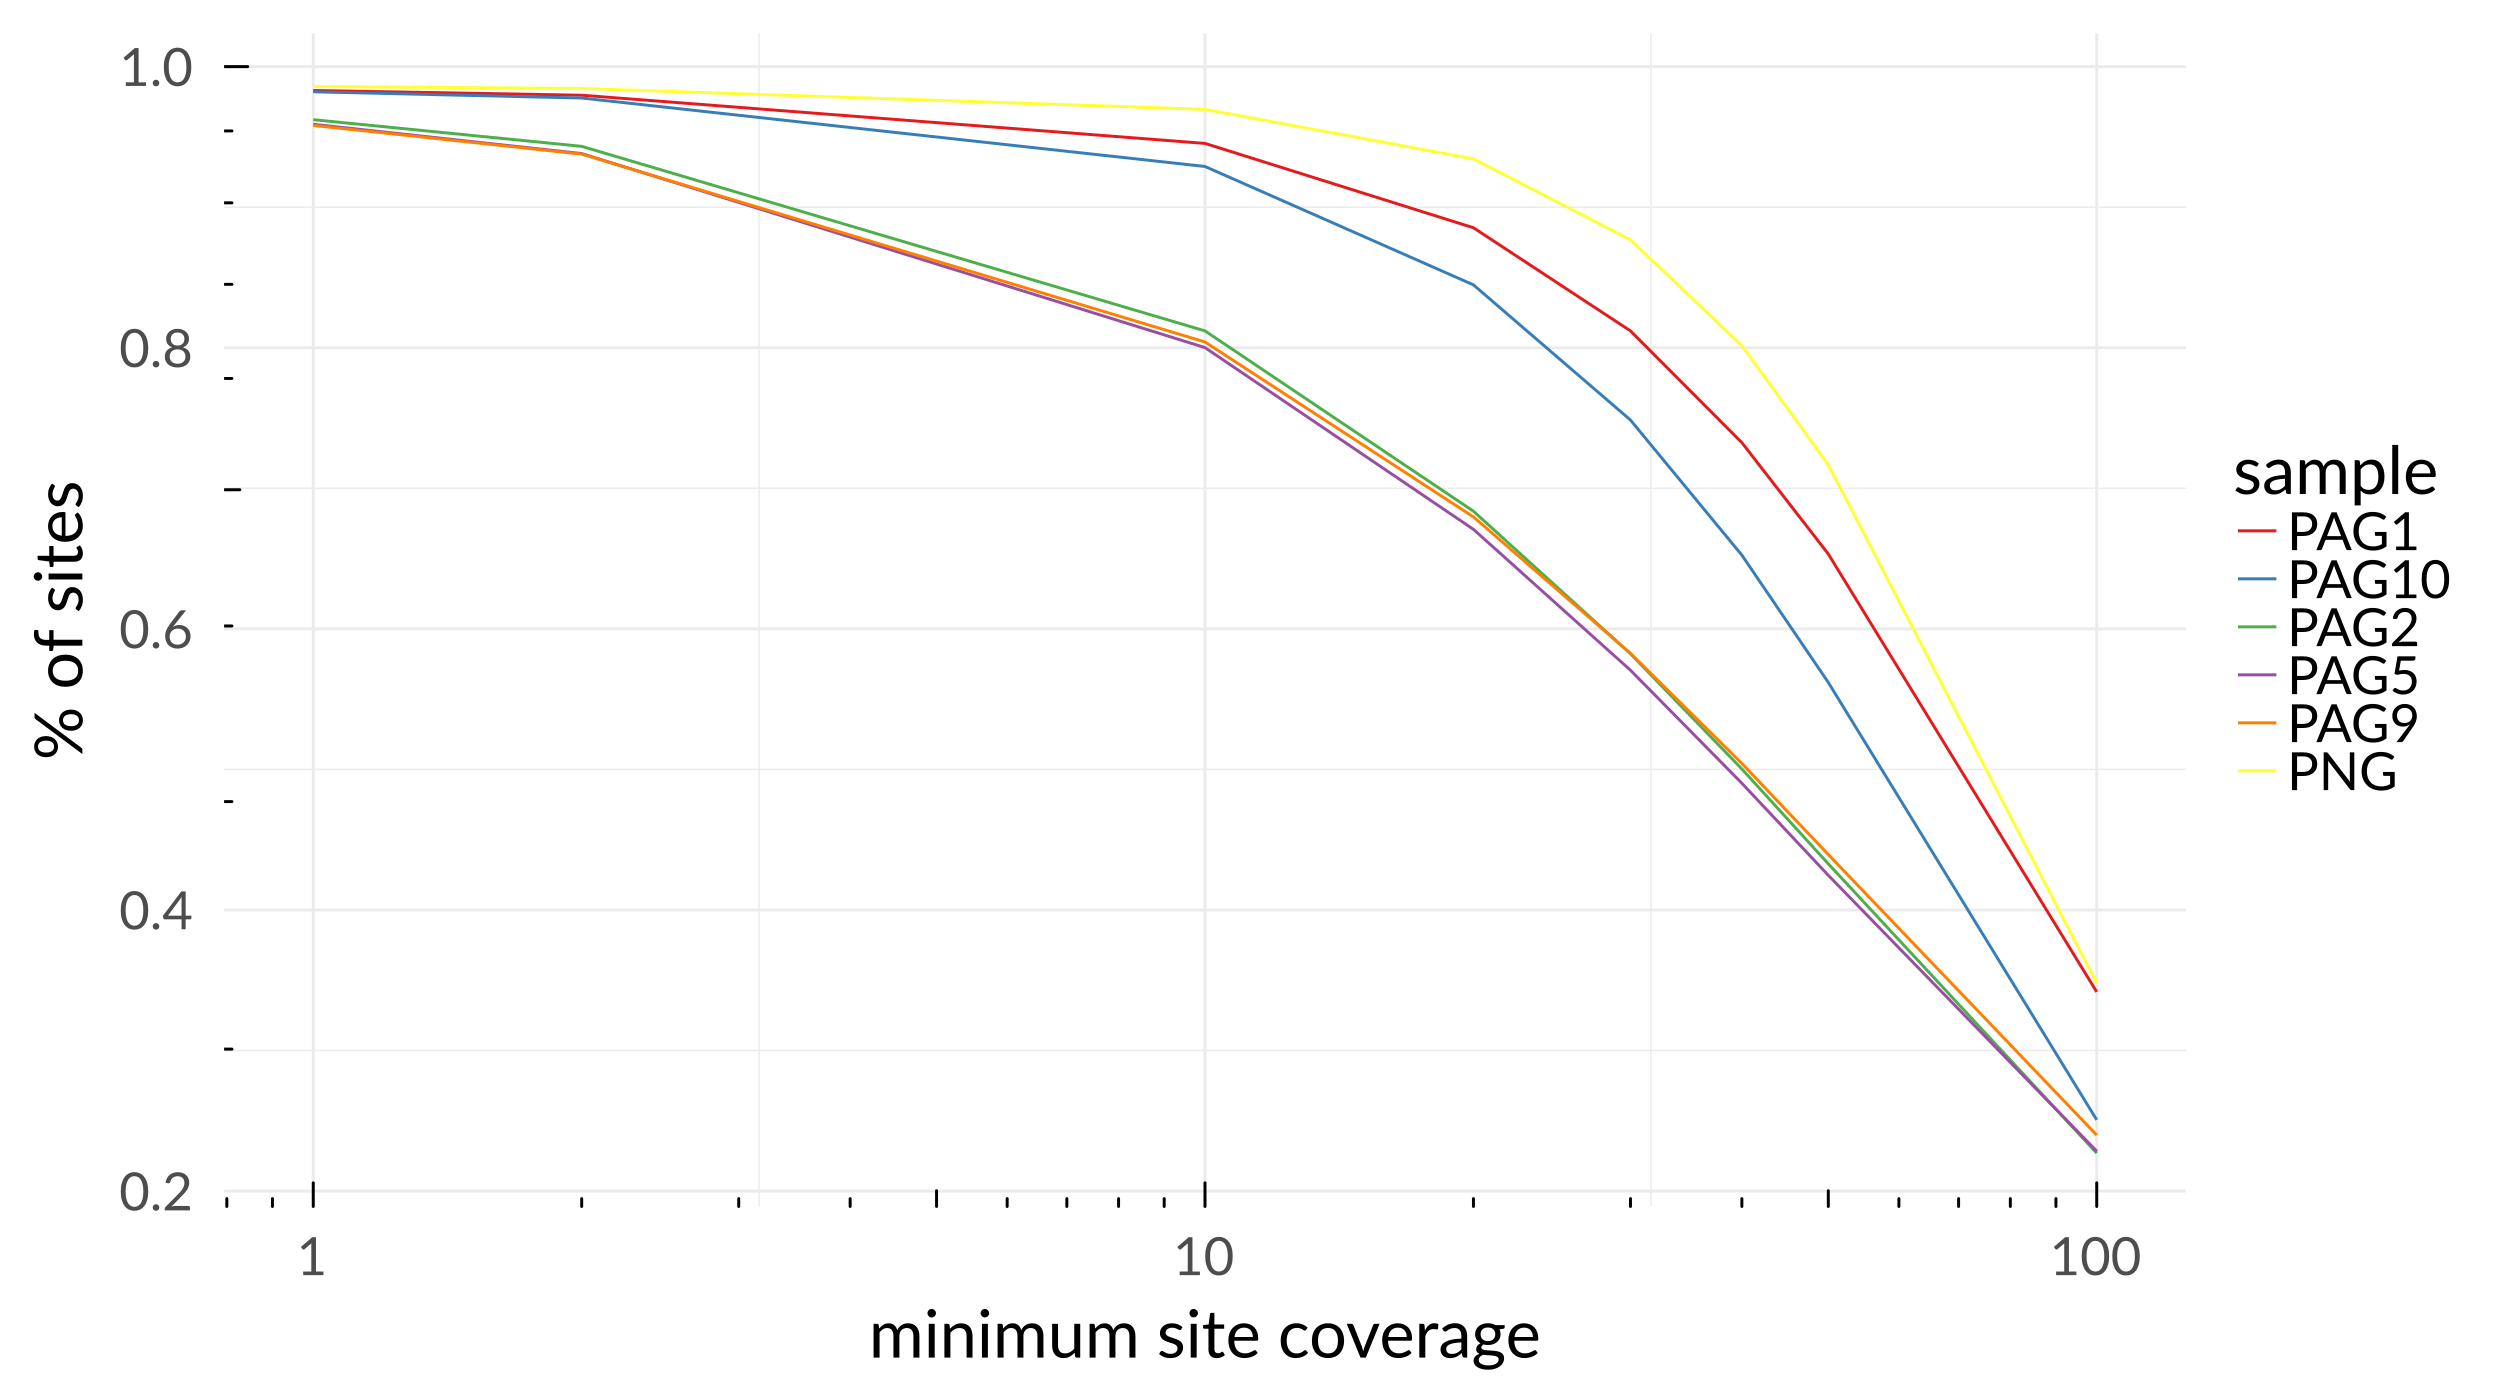 <?xml version="1.0" encoding="UTF-8"?>
<svg xmlns="http://www.w3.org/2000/svg" xmlns:xlink="http://www.w3.org/1999/xlink" width="900pt" height="504pt" viewBox="0 0 900 504" version="1.1">
<defs>
<g>
<symbol overflow="visible" id="glyph0-0">
<path style="stroke:none;" d="M 2.375 -10.844 C 2.531 -10.977 2.695 -11.102 2.875 -11.219 C 3.062 -11.344 3.258 -11.453 3.469 -11.547 C 3.688 -11.641 3.922 -11.711 4.172 -11.766 C 4.422 -11.816 4.691 -11.844 4.984 -11.844 C 5.391 -11.844 5.754 -11.785 6.078 -11.672 C 6.398 -11.566 6.676 -11.41 6.906 -11.203 C 7.145 -11.004 7.328 -10.758 7.453 -10.469 C 7.578 -10.188 7.641 -9.867 7.641 -9.516 C 7.641 -9.16 7.594 -8.859 7.5 -8.609 C 7.406 -8.359 7.285 -8.141 7.141 -7.953 C 7.004 -7.766 6.848 -7.602 6.672 -7.469 C 6.504 -7.332 6.344 -7.203 6.188 -7.078 C 6.039 -6.953 5.91 -6.832 5.797 -6.719 C 5.691 -6.602 5.625 -6.473 5.594 -6.328 L 5.438 -5.328 L 4.281 -5.328 L 4.156 -6.438 C 4.133 -6.656 4.164 -6.844 4.25 -7 C 4.332 -7.164 4.441 -7.316 4.578 -7.453 C 4.723 -7.586 4.879 -7.719 5.047 -7.844 C 5.223 -7.969 5.391 -8.102 5.547 -8.25 C 5.703 -8.395 5.828 -8.562 5.922 -8.75 C 6.023 -8.938 6.078 -9.156 6.078 -9.406 C 6.078 -9.727 5.961 -9.984 5.734 -10.172 C 5.504 -10.359 5.207 -10.453 4.844 -10.453 C 4.582 -10.453 4.363 -10.422 4.188 -10.359 C 4.008 -10.305 3.859 -10.242 3.734 -10.172 C 3.609 -10.109 3.5 -10.047 3.406 -9.984 C 3.32 -9.93 3.242 -9.906 3.172 -9.906 C 3.016 -9.906 2.898 -9.977 2.828 -10.125 Z M 3.766 -2.781 C 3.766 -3.07 3.859 -3.316 4.047 -3.516 C 4.242 -3.723 4.5 -3.828 4.812 -3.828 C 4.945 -3.828 5.078 -3.801 5.203 -3.75 C 5.328 -3.695 5.438 -3.617 5.531 -3.516 C 5.625 -3.422 5.695 -3.312 5.75 -3.188 C 5.801 -3.062 5.828 -2.926 5.828 -2.781 C 5.828 -2.633 5.801 -2.492 5.75 -2.359 C 5.695 -2.234 5.625 -2.125 5.531 -2.031 C 5.438 -1.938 5.328 -1.863 5.203 -1.812 C 5.078 -1.758 4.945 -1.734 4.812 -1.734 C 4.5 -1.734 4.242 -1.832 4.047 -2.031 C 3.859 -2.227 3.766 -2.477 3.766 -2.781 Z M 0.422 -13.609 L 9.688 -13.609 L 9.688 0 L 0.422 0 Z M 0.906 -0.516 L 9.141 -0.516 L 9.141 -13.094 L 0.906 -13.094 Z M 0.906 -0.516 "/>
</symbol>
<symbol overflow="visible" id="glyph0-1">
<path style="stroke:none;" d="M 10.453 -6.797 C 10.453 -5.609 10.32 -4.578 10.062 -3.703 C 9.812 -2.836 9.461 -2.117 9.016 -1.547 C 8.566 -0.973 8.039 -0.547 7.438 -0.266 C 6.832 0.004 6.188 0.141 5.5 0.141 C 4.801 0.141 4.148 0.004 3.547 -0.266 C 2.953 -0.547 2.43 -0.973 1.984 -1.547 C 1.547 -2.117 1.195 -2.836 0.938 -3.703 C 0.688 -4.578 0.562 -5.609 0.562 -6.797 C 0.562 -7.992 0.688 -9.023 0.938 -9.891 C 1.195 -10.766 1.547 -11.488 1.984 -12.062 C 2.43 -12.633 2.953 -13.062 3.547 -13.344 C 4.148 -13.625 4.801 -13.766 5.5 -13.766 C 6.188 -13.766 6.832 -13.625 7.438 -13.344 C 8.039 -13.062 8.566 -12.633 9.016 -12.062 C 9.461 -11.488 9.812 -10.766 10.062 -9.891 C 10.32 -9.023 10.453 -7.992 10.453 -6.797 Z M 8.688 -6.797 C 8.688 -7.836 8.598 -8.711 8.422 -9.422 C 8.254 -10.129 8.02 -10.695 7.719 -11.125 C 7.426 -11.551 7.086 -11.859 6.703 -12.047 C 6.316 -12.234 5.914 -12.328 5.5 -12.328 C 5.082 -12.328 4.68 -12.234 4.297 -12.047 C 3.91 -11.859 3.57 -11.551 3.281 -11.125 C 2.988 -10.695 2.754 -10.129 2.578 -9.422 C 2.398 -8.711 2.312 -7.836 2.312 -6.797 C 2.312 -5.766 2.398 -4.895 2.578 -4.188 C 2.754 -3.488 2.988 -2.922 3.281 -2.484 C 3.57 -2.055 3.91 -1.75 4.297 -1.562 C 4.68 -1.375 5.082 -1.281 5.5 -1.281 C 5.914 -1.281 6.316 -1.375 6.703 -1.562 C 7.086 -1.75 7.426 -2.055 7.719 -2.484 C 8.02 -2.922 8.254 -3.488 8.422 -4.188 C 8.598 -4.895 8.688 -5.766 8.688 -6.797 Z M 8.688 -6.797 "/>
</symbol>
<symbol overflow="visible" id="glyph0-2">
<path style="stroke:none;" d="M 1.047 -1.047 C 1.047 -1.211 1.078 -1.367 1.141 -1.516 C 1.203 -1.66 1.285 -1.785 1.391 -1.891 C 1.492 -1.992 1.617 -2.078 1.766 -2.141 C 1.91 -2.203 2.066 -2.234 2.234 -2.234 C 2.398 -2.234 2.555 -2.203 2.703 -2.141 C 2.848 -2.078 2.973 -1.992 3.078 -1.891 C 3.18 -1.785 3.266 -1.66 3.328 -1.516 C 3.391 -1.367 3.422 -1.211 3.422 -1.047 C 3.422 -0.867 3.391 -0.707 3.328 -0.562 C 3.266 -0.426 3.18 -0.301 3.078 -0.188 C 2.973 -0.082 2.848 -0.004 2.703 0.047 C 2.555 0.109 2.398 0.141 2.234 0.141 C 2.066 0.141 1.91 0.109 1.766 0.047 C 1.617 -0.004 1.492 -0.082 1.391 -0.188 C 1.285 -0.301 1.203 -0.426 1.141 -0.562 C 1.078 -0.707 1.047 -0.867 1.047 -1.047 Z M 1.047 -1.047 "/>
</symbol>
<symbol overflow="visible" id="glyph0-3">
<path style="stroke:none;" d="M 5.609 -13.766 C 6.191 -13.766 6.734 -13.676 7.234 -13.5 C 7.734 -13.332 8.164 -13.086 8.531 -12.766 C 8.895 -12.441 9.18 -12.047 9.391 -11.578 C 9.598 -11.109 9.703 -10.57 9.703 -9.969 C 9.703 -9.469 9.625 -9 9.469 -8.562 C 9.32 -8.125 9.117 -7.707 8.859 -7.312 C 8.598 -6.926 8.297 -6.547 7.953 -6.172 C 7.617 -5.797 7.266 -5.422 6.891 -5.047 L 3.297 -1.375 C 3.547 -1.445 3.801 -1.504 4.062 -1.547 C 4.32 -1.586 4.57 -1.609 4.812 -1.609 L 9.375 -1.609 C 9.562 -1.609 9.707 -1.551 9.812 -1.438 C 9.914 -1.332 9.969 -1.195 9.969 -1.031 L 9.969 0 L 0.891 0 L 0.891 -0.578 C 0.891 -0.703 0.914 -0.828 0.969 -0.953 C 1.02 -1.078 1.098 -1.191 1.203 -1.297 L 5.562 -5.688 C 5.926 -6.051 6.254 -6.398 6.547 -6.734 C 6.848 -7.078 7.102 -7.422 7.312 -7.766 C 7.52 -8.109 7.68 -8.453 7.797 -8.797 C 7.91 -9.148 7.969 -9.523 7.969 -9.922 C 7.969 -10.328 7.906 -10.676 7.781 -10.969 C 7.656 -11.27 7.484 -11.52 7.266 -11.719 C 7.047 -11.914 6.785 -12.062 6.484 -12.156 C 6.191 -12.258 5.875 -12.312 5.531 -12.312 C 5.176 -12.312 4.852 -12.258 4.562 -12.156 C 4.27 -12.062 4.008 -11.922 3.781 -11.734 C 3.562 -11.555 3.375 -11.344 3.219 -11.094 C 3.07 -10.844 2.969 -10.57 2.906 -10.281 C 2.832 -10.062 2.727 -9.914 2.594 -9.844 C 2.469 -9.77 2.285 -9.75 2.047 -9.781 L 1.172 -9.922 C 1.254 -10.547 1.426 -11.098 1.688 -11.578 C 1.945 -12.055 2.27 -12.457 2.656 -12.781 C 3.039 -13.102 3.484 -13.348 3.984 -13.516 C 4.484 -13.68 5.023 -13.766 5.609 -13.766 Z M 5.609 -13.766 "/>
</symbol>
<symbol overflow="visible" id="glyph0-4">
<path style="stroke:none;" d="M 8.422 -4.906 L 10.484 -4.906 L 10.484 -3.938 C 10.484 -3.844 10.453 -3.758 10.391 -3.688 C 10.328 -3.613 10.234 -3.578 10.109 -3.578 L 8.422 -3.578 L 8.422 0 L 6.938 0 L 6.938 -3.578 L 0.891 -3.578 C 0.766 -3.578 0.656 -3.613 0.562 -3.688 C 0.469 -3.758 0.41 -3.852 0.391 -3.969 L 0.219 -4.828 L 6.844 -13.609 L 8.422 -13.609 Z M 6.938 -10.531 C 6.938 -10.688 6.941 -10.863 6.953 -11.062 C 6.961 -11.258 6.984 -11.457 7.016 -11.656 L 2.047 -4.906 L 6.938 -4.906 Z M 6.938 -10.531 "/>
</symbol>
<symbol overflow="visible" id="glyph0-5">
<path style="stroke:none;" d="M 4.5 -8.516 C 4.375 -8.359 4.254 -8.207 4.141 -8.062 C 4.035 -7.914 3.93 -7.773 3.828 -7.641 C 4.148 -7.859 4.504 -8.031 4.891 -8.156 C 5.285 -8.281 5.711 -8.344 6.172 -8.344 C 6.711 -8.344 7.227 -8.25 7.719 -8.062 C 8.207 -7.883 8.633 -7.625 9 -7.281 C 9.363 -6.938 9.648 -6.508 9.859 -6 C 10.078 -5.5 10.188 -4.926 10.188 -4.281 C 10.188 -3.656 10.07 -3.07 9.844 -2.531 C 9.625 -2 9.305 -1.531 8.891 -1.125 C 8.484 -0.727 7.992 -0.414 7.422 -0.188 C 6.848 0.039 6.219 0.156 5.531 0.156 C 4.844 0.156 4.219 0.047 3.656 -0.172 C 3.102 -0.391 2.629 -0.695 2.234 -1.094 C 1.848 -1.5 1.551 -1.988 1.344 -2.562 C 1.133 -3.133 1.031 -3.781 1.031 -4.5 C 1.031 -5.094 1.16 -5.723 1.422 -6.391 C 1.68 -7.066 2.098 -7.789 2.672 -8.562 L 6.141 -13.203 C 6.223 -13.316 6.344 -13.41 6.5 -13.484 C 6.656 -13.566 6.836 -13.609 7.047 -13.609 L 8.547 -13.609 Z M 2.656 -4.203 C 2.656 -3.766 2.719 -3.363 2.844 -3 C 2.969 -2.633 3.148 -2.32 3.391 -2.062 C 3.641 -1.812 3.938 -1.613 4.281 -1.469 C 4.633 -1.32 5.035 -1.25 5.484 -1.25 C 5.941 -1.25 6.352 -1.32 6.719 -1.469 C 7.094 -1.613 7.41 -1.816 7.672 -2.078 C 7.941 -2.336 8.145 -2.645 8.281 -3 C 8.426 -3.352 8.5 -3.738 8.5 -4.156 C 8.5 -4.602 8.426 -5.004 8.281 -5.359 C 8.145 -5.723 7.945 -6.031 7.688 -6.281 C 7.438 -6.531 7.133 -6.719 6.781 -6.844 C 6.426 -6.977 6.035 -7.047 5.609 -7.047 C 5.16 -7.047 4.75 -6.969 4.375 -6.812 C 4.008 -6.656 3.695 -6.445 3.438 -6.188 C 3.188 -5.926 2.992 -5.625 2.859 -5.281 C 2.723 -4.938 2.656 -4.578 2.656 -4.203 Z M 2.656 -4.203 "/>
</symbol>
<symbol overflow="visible" id="glyph0-6">
<path style="stroke:none;" d="M 5.516 0.156 C 4.836 0.156 4.211 0.066 3.641 -0.109 C 3.078 -0.297 2.594 -0.555 2.188 -0.891 C 1.789 -1.223 1.477 -1.629 1.25 -2.109 C 1.031 -2.586 0.922 -3.125 0.922 -3.719 C 0.922 -4.594 1.148 -5.312 1.609 -5.875 C 2.066 -6.445 2.719 -6.852 3.562 -7.094 C 2.844 -7.363 2.301 -7.758 1.938 -8.281 C 1.57 -8.812 1.391 -9.445 1.391 -10.188 C 1.391 -10.688 1.488 -11.156 1.688 -11.594 C 1.883 -12.031 2.16 -12.41 2.516 -12.734 C 2.879 -13.055 3.312 -13.305 3.812 -13.484 C 4.32 -13.672 4.891 -13.766 5.516 -13.766 C 6.129 -13.766 6.688 -13.672 7.188 -13.484 C 7.695 -13.305 8.129 -13.055 8.484 -12.734 C 8.848 -12.41 9.129 -12.031 9.328 -11.594 C 9.523 -11.156 9.625 -10.688 9.625 -10.188 C 9.625 -9.445 9.438 -8.812 9.062 -8.281 C 8.695 -7.758 8.16 -7.363 7.453 -7.094 C 8.305 -6.852 8.957 -6.445 9.406 -5.875 C 9.863 -5.312 10.094 -4.594 10.094 -3.719 C 10.094 -3.125 9.977 -2.586 9.75 -2.109 C 9.531 -1.629 9.219 -1.223 8.812 -0.891 C 8.414 -0.555 7.938 -0.297 7.375 -0.109 C 6.812 0.066 6.191 0.156 5.516 0.156 Z M 5.516 -1.203 C 5.953 -1.203 6.348 -1.258 6.703 -1.375 C 7.055 -1.5 7.352 -1.672 7.594 -1.891 C 7.844 -2.117 8.031 -2.391 8.156 -2.703 C 8.281 -3.023 8.344 -3.375 8.344 -3.75 C 8.344 -4.219 8.266 -4.617 8.109 -4.953 C 7.961 -5.285 7.754 -5.555 7.484 -5.766 C 7.223 -5.973 6.922 -6.125 6.578 -6.219 C 6.242 -6.32 5.891 -6.375 5.516 -6.375 C 5.141 -6.375 4.781 -6.32 4.438 -6.219 C 4.094 -6.125 3.789 -5.973 3.531 -5.766 C 3.27 -5.555 3.062 -5.285 2.906 -4.953 C 2.75 -4.617 2.672 -4.219 2.672 -3.75 C 2.672 -3.375 2.734 -3.023 2.859 -2.703 C 2.992 -2.391 3.18 -2.117 3.422 -1.891 C 3.672 -1.672 3.969 -1.5 4.312 -1.375 C 4.664 -1.258 5.066 -1.203 5.516 -1.203 Z M 5.516 -7.734 C 5.953 -7.734 6.328 -7.801 6.641 -7.938 C 6.953 -8.07 7.207 -8.25 7.406 -8.469 C 7.602 -8.695 7.742 -8.957 7.828 -9.25 C 7.922 -9.539 7.969 -9.844 7.969 -10.156 C 7.969 -10.469 7.914 -10.766 7.812 -11.047 C 7.707 -11.328 7.551 -11.57 7.344 -11.781 C 7.145 -11.988 6.891 -12.148 6.578 -12.266 C 6.273 -12.391 5.922 -12.453 5.516 -12.453 C 5.109 -12.453 4.75 -12.391 4.438 -12.266 C 4.133 -12.148 3.879 -11.988 3.672 -11.781 C 3.461 -11.57 3.305 -11.328 3.203 -11.047 C 3.098 -10.766 3.047 -10.469 3.047 -10.156 C 3.047 -9.844 3.086 -9.539 3.172 -9.25 C 3.266 -8.957 3.41 -8.695 3.609 -8.469 C 3.805 -8.25 4.062 -8.07 4.375 -7.938 C 4.688 -7.801 5.066 -7.734 5.516 -7.734 Z M 5.516 -7.734 "/>
</symbol>
<symbol overflow="visible" id="glyph0-7">
<path style="stroke:none;" d="M 2.375 -1.297 L 5.297 -1.297 L 5.297 -10.578 C 5.297 -10.836 5.301 -11.117 5.312 -11.422 L 2.891 -9.344 C 2.816 -9.27 2.738 -9.223 2.656 -9.203 C 2.57 -9.191 2.492 -9.191 2.422 -9.203 C 2.348 -9.211 2.281 -9.238 2.219 -9.281 C 2.164 -9.32 2.125 -9.363 2.094 -9.406 L 1.562 -10.141 L 5.609 -13.641 L 6.984 -13.641 L 6.984 -1.297 L 9.672 -1.297 L 9.672 0 L 2.375 0 Z M 2.375 -1.297 "/>
</symbol>
<symbol overflow="visible" id="glyph0-8">
<path style="stroke:none;" d="M 3.578 -5.094 L 3.578 0 L 1.734 0 L 1.734 -13.609 L 5.75 -13.609 C 6.613 -13.609 7.363 -13.508 8 -13.312 C 8.633 -13.113 9.16 -12.828 9.578 -12.453 C 10.004 -12.086 10.316 -11.645 10.516 -11.125 C 10.723 -10.613 10.828 -10.035 10.828 -9.391 C 10.828 -8.766 10.719 -8.188 10.5 -7.656 C 10.281 -7.133 9.953 -6.68 9.516 -6.297 C 9.086 -5.922 8.555 -5.625 7.922 -5.406 C 7.297 -5.195 6.57 -5.094 5.75 -5.094 Z M 3.578 -6.562 L 5.75 -6.562 C 6.281 -6.562 6.742 -6.629 7.141 -6.766 C 7.547 -6.898 7.883 -7.094 8.156 -7.344 C 8.438 -7.594 8.645 -7.891 8.781 -8.234 C 8.926 -8.586 9 -8.973 9 -9.391 C 9 -10.266 8.727 -10.941 8.188 -11.422 C 7.656 -11.91 6.844 -12.156 5.75 -12.156 L 3.578 -12.156 Z M 3.578 -6.562 "/>
</symbol>
<symbol overflow="visible" id="glyph0-9">
<path style="stroke:none;" d="M 12.812 0 L 11.375 0 C 11.219 0 11.086 -0.039 10.984 -0.125 C 10.879 -0.207 10.801 -0.312 10.75 -0.438 L 9.484 -3.719 L 3.375 -3.719 L 2.094 -0.438 C 2.062 -0.32 1.988 -0.219 1.875 -0.125 C 1.77 -0.039 1.641 0 1.484 0 L 0.062 0 L 5.5 -13.609 L 7.359 -13.609 Z M 3.891 -5.047 L 8.969 -5.047 L 6.828 -10.594 C 6.754 -10.758 6.688 -10.945 6.625 -11.156 C 6.562 -11.375 6.492 -11.609 6.422 -11.859 C 6.359 -11.609 6.289 -11.375 6.219 -11.156 C 6.156 -10.938 6.086 -10.742 6.016 -10.578 Z M 3.891 -5.047 "/>
</symbol>
<symbol overflow="visible" id="glyph0-10">
<path style="stroke:none;" d="M 12.797 -1.328 C 12.109 -0.828 11.375 -0.453 10.594 -0.203 C 9.82 0.035 8.977 0.156 8.062 0.156 C 6.957 0.156 5.961 -0.008 5.078 -0.344 C 4.203 -0.688 3.453 -1.164 2.828 -1.781 C 2.211 -2.395 1.734 -3.129 1.391 -3.984 C 1.055 -4.836 0.891 -5.773 0.891 -6.797 C 0.891 -7.836 1.051 -8.785 1.375 -9.641 C 1.707 -10.492 2.172 -11.227 2.766 -11.844 C 3.367 -12.457 4.102 -12.93 4.969 -13.266 C 5.832 -13.598 6.797 -13.766 7.859 -13.766 C 8.391 -13.766 8.883 -13.723 9.344 -13.641 C 9.812 -13.566 10.242 -13.453 10.641 -13.297 C 11.035 -13.148 11.398 -12.969 11.734 -12.75 C 12.066 -12.539 12.379 -12.305 12.672 -12.047 L 12.156 -11.203 C 12.07 -11.078 11.961 -11 11.828 -10.969 C 11.703 -10.938 11.562 -10.969 11.406 -11.062 C 11.25 -11.145 11.07 -11.25 10.875 -11.375 C 10.676 -11.508 10.438 -11.633 10.156 -11.75 C 9.875 -11.863 9.539 -11.961 9.156 -12.047 C 8.781 -12.129 8.328 -12.172 7.797 -12.172 C 7.035 -12.172 6.344 -12.047 5.719 -11.797 C 5.094 -11.547 4.562 -11.188 4.125 -10.719 C 3.695 -10.25 3.363 -9.68 3.125 -9.016 C 2.895 -8.359 2.781 -7.617 2.781 -6.797 C 2.781 -5.941 2.898 -5.176 3.141 -4.5 C 3.379 -3.832 3.723 -3.258 4.172 -2.781 C 4.629 -2.312 5.18 -1.953 5.828 -1.703 C 6.473 -1.461 7.203 -1.344 8.016 -1.344 C 8.328 -1.344 8.617 -1.359 8.891 -1.391 C 9.172 -1.43 9.438 -1.484 9.688 -1.547 C 9.938 -1.617 10.176 -1.703 10.406 -1.797 C 10.645 -1.898 10.891 -2.016 11.141 -2.141 L 11.141 -5.141 L 9.016 -5.141 C 8.891 -5.141 8.789 -5.172 8.719 -5.234 C 8.645 -5.305 8.609 -5.395 8.609 -5.5 L 8.609 -6.547 L 12.797 -6.547 Z M 12.797 -1.328 "/>
</symbol>
<symbol overflow="visible" id="glyph0-11">
<path style="stroke:none;" d="M 9.328 -12.875 C 9.328 -12.633 9.25 -12.438 9.094 -12.281 C 8.945 -12.125 8.695 -12.047 8.344 -12.047 L 4.062 -12.047 L 3.438 -8.469 C 3.801 -8.551 4.141 -8.609 4.453 -8.641 C 4.773 -8.68 5.086 -8.703 5.391 -8.703 C 6.098 -8.703 6.723 -8.598 7.266 -8.391 C 7.816 -8.18 8.273 -7.891 8.641 -7.516 C 9.004 -7.148 9.281 -6.719 9.469 -6.219 C 9.656 -5.719 9.75 -5.176 9.75 -4.594 C 9.75 -3.863 9.625 -3.207 9.375 -2.625 C 9.125 -2.039 8.773 -1.539 8.328 -1.125 C 7.891 -0.719 7.375 -0.398 6.781 -0.172 C 6.188 0.047 5.547 0.156 4.859 0.156 C 4.453 0.156 4.066 0.113 3.703 0.031 C 3.336 -0.039 2.992 -0.145 2.672 -0.281 C 2.348 -0.414 2.051 -0.566 1.781 -0.734 C 1.508 -0.91 1.27 -1.094 1.062 -1.281 L 1.594 -2 C 1.695 -2.164 1.844 -2.25 2.031 -2.25 C 2.156 -2.25 2.297 -2.195 2.453 -2.094 C 2.617 -2 2.812 -1.891 3.031 -1.766 C 3.258 -1.648 3.523 -1.539 3.828 -1.438 C 4.141 -1.344 4.508 -1.297 4.938 -1.297 C 5.414 -1.297 5.844 -1.367 6.219 -1.516 C 6.602 -1.672 6.93 -1.891 7.203 -2.172 C 7.473 -2.461 7.68 -2.801 7.828 -3.188 C 7.973 -3.582 8.047 -4.023 8.047 -4.516 C 8.047 -4.941 7.984 -5.32 7.859 -5.656 C 7.734 -6 7.547 -6.289 7.297 -6.531 C 7.047 -6.77 6.734 -6.957 6.359 -7.094 C 5.984 -7.227 5.547 -7.297 5.047 -7.297 C 4.711 -7.297 4.359 -7.266 3.984 -7.203 C 3.609 -7.148 3.227 -7.062 2.844 -6.938 L 1.781 -7.25 L 2.875 -13.609 L 9.328 -13.609 Z M 9.328 -12.875 "/>
</symbol>
<symbol overflow="visible" id="glyph0-12">
<path style="stroke:none;" d="M 6.641 -5.422 C 6.773 -5.609 6.898 -5.781 7.016 -5.938 C 7.141 -6.102 7.258 -6.27 7.375 -6.438 C 7.02 -6.156 6.625 -5.941 6.188 -5.797 C 5.75 -5.66 5.289 -5.594 4.812 -5.594 C 4.289 -5.594 3.801 -5.676 3.344 -5.844 C 2.883 -6.008 2.477 -6.258 2.125 -6.594 C 1.781 -6.926 1.504 -7.332 1.297 -7.812 C 1.098 -8.301 1 -8.859 1 -9.484 C 1 -10.086 1.109 -10.645 1.328 -11.156 C 1.547 -11.676 1.852 -12.129 2.25 -12.516 C 2.656 -12.898 3.133 -13.203 3.688 -13.422 C 4.238 -13.648 4.844 -13.766 5.5 -13.766 C 6.156 -13.766 6.75 -13.656 7.281 -13.438 C 7.812 -13.227 8.266 -12.926 8.641 -12.531 C 9.023 -12.145 9.316 -11.68 9.516 -11.141 C 9.723 -10.609 9.828 -10.016 9.828 -9.359 C 9.828 -8.973 9.789 -8.602 9.719 -8.25 C 9.645 -7.895 9.539 -7.547 9.406 -7.203 C 9.27 -6.867 9.102 -6.535 8.906 -6.203 C 8.707 -5.867 8.488 -5.531 8.25 -5.188 L 4.938 -0.406 C 4.852 -0.281 4.734 -0.18 4.578 -0.109 C 4.422 -0.035 4.25 0 4.062 0 L 2.5 0 Z M 8.203 -9.562 C 8.203 -9.988 8.133 -10.375 8 -10.719 C 7.863 -11.062 7.676 -11.352 7.438 -11.594 C 7.195 -11.832 6.91 -12.016 6.578 -12.141 C 6.242 -12.273 5.879 -12.344 5.484 -12.344 C 5.066 -12.344 4.688 -12.273 4.344 -12.141 C 4 -12.004 3.703 -11.816 3.453 -11.578 C 3.211 -11.336 3.023 -11.051 2.891 -10.719 C 2.754 -10.383 2.688 -10.016 2.688 -9.609 C 2.688 -9.18 2.75 -8.797 2.875 -8.453 C 3 -8.117 3.176 -7.832 3.406 -7.594 C 3.633 -7.363 3.914 -7.188 4.25 -7.062 C 4.582 -6.945 4.957 -6.891 5.375 -6.891 C 5.82 -6.891 6.223 -6.961 6.578 -7.109 C 6.93 -7.254 7.227 -7.453 7.469 -7.703 C 7.707 -7.953 7.891 -8.238 8.016 -8.562 C 8.141 -8.883 8.203 -9.219 8.203 -9.562 Z M 8.203 -9.562 "/>
</symbol>
<symbol overflow="visible" id="glyph0-13">
<path style="stroke:none;" d="M 2.688 -13.609 C 2.77 -13.609 2.836 -13.602 2.891 -13.594 C 2.953 -13.582 3.004 -13.566 3.047 -13.547 C 3.086 -13.523 3.129 -13.492 3.172 -13.453 C 3.223 -13.41 3.273 -13.359 3.328 -13.297 L 11.203 -3.047 C 11.191 -3.211 11.18 -3.375 11.172 -3.531 C 11.16 -3.688 11.156 -3.832 11.156 -3.969 L 11.156 -13.609 L 12.766 -13.609 L 12.766 0 L 11.844 0 C 11.695 0 11.57 -0.023 11.469 -0.078 C 11.375 -0.129 11.281 -0.211 11.188 -0.328 L 3.312 -10.578 C 3.32 -10.422 3.332 -10.266 3.344 -10.109 C 3.352 -9.961 3.359 -9.828 3.359 -9.703 L 3.359 0 L 1.734 0 L 1.734 -13.609 Z M 2.688 -13.609 "/>
</symbol>
<symbol overflow="visible" id="glyph1-0">
<path style="stroke:none;" d="M 3 -13.688 C 3.195 -13.863 3.41 -14.023 3.641 -14.172 C 3.867 -14.328 4.117 -14.461 4.391 -14.578 C 4.66 -14.703 4.953 -14.797 5.266 -14.859 C 5.586 -14.93 5.93 -14.969 6.297 -14.969 C 6.805 -14.969 7.266 -14.895 7.672 -14.75 C 8.086 -14.613 8.441 -14.414 8.734 -14.156 C 9.023 -13.906 9.25 -13.598 9.406 -13.234 C 9.57 -12.867 9.656 -12.461 9.656 -12.016 C 9.656 -11.578 9.594 -11.195 9.469 -10.875 C 9.352 -10.551 9.207 -10.27 9.031 -10.031 C 8.852 -9.801 8.656 -9.598 8.438 -9.422 C 8.219 -9.254 8.008 -9.094 7.812 -8.938 C 7.625 -8.789 7.457 -8.641 7.312 -8.484 C 7.176 -8.336 7.094 -8.172 7.062 -7.984 L 6.859 -6.734 L 5.406 -6.734 L 5.25 -8.141 C 5.219 -8.41 5.254 -8.645 5.359 -8.844 C 5.461 -9.051 5.602 -9.238 5.781 -9.406 C 5.969 -9.582 6.172 -9.75 6.391 -9.906 C 6.609 -10.07 6.812 -10.242 7 -10.422 C 7.195 -10.609 7.359 -10.816 7.484 -11.047 C 7.617 -11.285 7.688 -11.562 7.688 -11.875 C 7.688 -12.281 7.535 -12.602 7.234 -12.844 C 6.941 -13.094 6.57 -13.219 6.125 -13.219 C 5.789 -13.219 5.508 -13.18 5.281 -13.109 C 5.062 -13.035 4.867 -12.953 4.703 -12.859 C 4.547 -12.773 4.41 -12.695 4.297 -12.625 C 4.191 -12.551 4.098 -12.516 4.016 -12.516 C 3.805 -12.516 3.656 -12.602 3.562 -12.781 Z M 4.75 -3.5 C 4.75 -3.875 4.875 -4.191 5.125 -4.453 C 5.375 -4.711 5.691 -4.844 6.078 -4.844 C 6.254 -4.844 6.422 -4.805 6.578 -4.734 C 6.734 -4.66 6.867 -4.562 6.984 -4.438 C 7.098 -4.32 7.191 -4.18 7.266 -4.016 C 7.336 -3.859 7.375 -3.688 7.375 -3.5 C 7.375 -3.32 7.336 -3.148 7.266 -2.984 C 7.191 -2.828 7.098 -2.688 6.984 -2.562 C 6.867 -2.445 6.734 -2.352 6.578 -2.281 C 6.422 -2.219 6.254 -2.188 6.078 -2.188 C 5.691 -2.188 5.375 -2.312 5.125 -2.562 C 4.875 -2.812 4.75 -3.125 4.75 -3.5 Z M 0.547 -17.203 L 12.234 -17.203 L 12.234 0 L 0.547 0 Z M 1.141 -0.641 L 11.547 -0.641 L 11.547 -16.531 L 1.141 -16.531 Z M 1.141 -0.641 "/>
</symbol>
<symbol overflow="visible" id="glyph1-1">
<path style="stroke:none;" d="M 1.688 0 L 1.688 -12.156 L 2.969 -12.156 C 3.281 -12.156 3.473 -12.008 3.547 -11.719 L 3.703 -10.469 C 4.148 -11.02 4.648 -11.469 5.203 -11.812 C 5.766 -12.164 6.414 -12.344 7.156 -12.344 C 7.969 -12.344 8.629 -12.113 9.141 -11.656 C 9.648 -11.207 10.016 -10.594 10.234 -9.812 C 10.41 -10.25 10.633 -10.629 10.906 -10.953 C 11.188 -11.273 11.5 -11.539 11.844 -11.75 C 12.188 -11.957 12.551 -12.109 12.938 -12.203 C 13.332 -12.297 13.727 -12.344 14.125 -12.344 C 14.758 -12.344 15.328 -12.238 15.828 -12.031 C 16.328 -11.832 16.75 -11.535 17.094 -11.141 C 17.445 -10.754 17.719 -10.273 17.906 -9.703 C 18.094 -9.129 18.188 -8.473 18.188 -7.734 L 18.188 0 L 16.031 0 L 16.031 -7.734 C 16.031 -8.691 15.82 -9.414 15.406 -9.906 C 14.988 -10.395 14.391 -10.641 13.609 -10.641 C 13.254 -10.641 12.914 -10.578 12.594 -10.453 C 12.281 -10.328 12.004 -10.145 11.766 -9.906 C 11.523 -9.664 11.332 -9.363 11.188 -9 C 11.051 -8.633 10.984 -8.211 10.984 -7.734 L 10.984 0 L 8.844 0 L 8.844 -7.734 C 8.844 -8.711 8.645 -9.441 8.25 -9.922 C 7.863 -10.398 7.297 -10.641 6.547 -10.641 C 6.016 -10.641 5.523 -10.5 5.078 -10.219 C 4.629 -9.938 4.219 -9.551 3.844 -9.062 L 3.844 0 Z M 1.688 0 "/>
</symbol>
<symbol overflow="visible" id="glyph1-2">
<path style="stroke:none;" d="M 3.953 -12.156 L 3.953 0 L 1.812 0 L 1.812 -12.156 Z M 4.406 -15.969 C 4.406 -15.758 4.363 -15.566 4.281 -15.391 C 4.195 -15.211 4.082 -15.051 3.938 -14.906 C 3.801 -14.77 3.641 -14.66 3.453 -14.578 C 3.266 -14.492 3.066 -14.453 2.859 -14.453 C 2.648 -14.453 2.453 -14.492 2.266 -14.578 C 2.086 -14.66 1.93 -14.77 1.797 -14.906 C 1.66 -15.051 1.551 -15.211 1.469 -15.391 C 1.395 -15.566 1.359 -15.758 1.359 -15.969 C 1.359 -16.176 1.395 -16.375 1.469 -16.562 C 1.551 -16.75 1.66 -16.91 1.797 -17.047 C 1.93 -17.191 2.086 -17.305 2.266 -17.391 C 2.453 -17.473 2.648 -17.516 2.859 -17.516 C 3.066 -17.516 3.266 -17.473 3.453 -17.391 C 3.641 -17.305 3.801 -17.191 3.938 -17.047 C 4.082 -16.91 4.195 -16.75 4.281 -16.562 C 4.363 -16.375 4.406 -16.176 4.406 -15.969 Z M 4.406 -15.969 "/>
</symbol>
<symbol overflow="visible" id="glyph1-3">
<path style="stroke:none;" d="M 1.688 0 L 1.688 -12.156 L 2.969 -12.156 C 3.281 -12.156 3.473 -12.008 3.547 -11.719 L 3.703 -10.391 C 4.234 -10.973 4.828 -11.441 5.484 -11.797 C 6.141 -12.16 6.895 -12.344 7.75 -12.344 C 8.414 -12.344 9 -12.234 9.5 -12.016 C 10.008 -11.797 10.438 -11.484 10.781 -11.078 C 11.125 -10.672 11.379 -10.18 11.547 -9.609 C 11.723 -9.047 11.812 -8.422 11.812 -7.734 L 11.812 0 L 9.672 0 L 9.672 -7.734 C 9.672 -8.66 9.457 -9.375 9.031 -9.875 C 8.613 -10.383 7.977 -10.641 7.125 -10.641 C 6.488 -10.641 5.895 -10.488 5.344 -10.188 C 4.801 -9.883 4.301 -9.473 3.844 -8.953 L 3.844 0 Z M 1.688 0 "/>
</symbol>
<symbol overflow="visible" id="glyph1-4">
<path style="stroke:none;" d="M 3.703 -12.156 L 3.703 -4.406 C 3.703 -3.488 3.91 -2.773 4.328 -2.266 C 4.754 -1.766 5.398 -1.516 6.266 -1.516 C 6.891 -1.516 7.477 -1.66 8.031 -1.953 C 8.582 -2.254 9.086 -2.664 9.547 -3.188 L 9.547 -12.156 L 11.688 -12.156 L 11.688 0 L 10.422 0 C 10.109 0 9.914 -0.145 9.844 -0.438 L 9.672 -1.75 C 9.141 -1.164 8.547 -0.695 7.891 -0.344 C 7.234 0.008 6.484 0.188 5.641 0.188 C 4.973 0.188 4.383 0.078 3.875 -0.141 C 3.375 -0.359 2.953 -0.664 2.609 -1.062 C 2.266 -1.469 2.004 -1.953 1.828 -2.516 C 1.66 -3.086 1.578 -3.719 1.578 -4.406 L 1.578 -12.156 Z M 3.703 -12.156 "/>
</symbol>
<symbol overflow="visible" id="glyph1-5">
<path style="stroke:none;" d=""/>
</symbol>
<symbol overflow="visible" id="glyph1-6">
<path style="stroke:none;" d="M 8.766 -10.156 C 8.672 -9.977 8.523 -9.891 8.328 -9.891 C 8.203 -9.891 8.062 -9.93 7.906 -10.016 C 7.758 -10.109 7.578 -10.207 7.359 -10.312 C 7.141 -10.414 6.879 -10.516 6.578 -10.609 C 6.273 -10.703 5.914 -10.75 5.5 -10.75 C 5.133 -10.75 4.805 -10.703 4.516 -10.609 C 4.234 -10.516 3.988 -10.391 3.781 -10.234 C 3.582 -10.078 3.426 -9.891 3.312 -9.672 C 3.207 -9.461 3.156 -9.234 3.156 -8.984 C 3.156 -8.672 3.242 -8.41 3.422 -8.203 C 3.609 -7.992 3.848 -7.812 4.141 -7.656 C 4.43 -7.508 4.766 -7.379 5.141 -7.266 C 5.523 -7.148 5.914 -7.023 6.312 -6.891 C 6.707 -6.766 7.094 -6.617 7.469 -6.453 C 7.844 -6.297 8.176 -6.098 8.469 -5.859 C 8.77 -5.617 9.008 -5.32 9.188 -4.969 C 9.363 -4.625 9.453 -4.207 9.453 -3.719 C 9.453 -3.156 9.352 -2.633 9.156 -2.156 C 8.957 -1.688 8.66 -1.273 8.266 -0.922 C 7.879 -0.578 7.398 -0.305 6.828 -0.109 C 6.254 0.086 5.598 0.188 4.859 0.188 C 4.016 0.188 3.25 0.051 2.562 -0.219 C 1.875 -0.5 1.285 -0.852 0.797 -1.281 L 1.312 -2.094 C 1.375 -2.195 1.445 -2.273 1.531 -2.328 C 1.625 -2.391 1.738 -2.422 1.875 -2.422 C 2.02 -2.422 2.172 -2.363 2.328 -2.25 C 2.484 -2.145 2.676 -2.023 2.906 -1.891 C 3.133 -1.754 3.41 -1.629 3.734 -1.516 C 4.066 -1.398 4.477 -1.344 4.969 -1.344 C 5.383 -1.344 5.75 -1.395 6.062 -1.5 C 6.375 -1.613 6.633 -1.758 6.844 -1.938 C 7.051 -2.125 7.203 -2.336 7.297 -2.578 C 7.398 -2.816 7.453 -3.07 7.453 -3.344 C 7.453 -3.688 7.359 -3.969 7.172 -4.188 C 6.992 -4.406 6.758 -4.594 6.469 -4.75 C 6.176 -4.906 5.836 -5.039 5.453 -5.156 C 5.078 -5.27 4.691 -5.391 4.297 -5.516 C 3.898 -5.648 3.508 -5.797 3.125 -5.953 C 2.75 -6.117 2.41 -6.328 2.109 -6.578 C 1.816 -6.828 1.578 -7.133 1.391 -7.5 C 1.211 -7.863 1.125 -8.301 1.125 -8.812 C 1.125 -9.281 1.219 -9.727 1.406 -10.156 C 1.602 -10.582 1.883 -10.957 2.25 -11.281 C 2.625 -11.602 3.078 -11.859 3.609 -12.047 C 4.148 -12.242 4.766 -12.344 5.453 -12.344 C 6.242 -12.344 6.957 -12.219 7.594 -11.969 C 8.238 -11.719 8.789 -11.375 9.25 -10.938 Z M 8.766 -10.156 "/>
</symbol>
<symbol overflow="visible" id="glyph1-7">
<path style="stroke:none;" d="M 5.422 0.188 C 4.461 0.188 3.723 -0.078 3.203 -0.609 C 2.691 -1.148 2.438 -1.922 2.438 -2.922 L 2.438 -10.375 L 0.969 -10.375 C 0.844 -10.375 0.734 -10.41 0.641 -10.484 C 0.555 -10.555 0.516 -10.676 0.516 -10.844 L 0.516 -11.688 L 2.516 -11.938 L 3 -15.703 C 3.02 -15.816 3.07 -15.91 3.156 -15.984 C 3.238 -16.066 3.348 -16.109 3.484 -16.109 L 4.578 -16.109 L 4.578 -11.922 L 8.094 -11.922 L 8.094 -10.375 L 4.578 -10.375 L 4.578 -3.078 C 4.578 -2.555 4.695 -2.172 4.938 -1.922 C 5.188 -1.68 5.508 -1.562 5.906 -1.562 C 6.125 -1.562 6.316 -1.586 6.484 -1.641 C 6.648 -1.703 6.789 -1.77 6.906 -1.844 C 7.031 -1.914 7.133 -1.984 7.219 -2.047 C 7.301 -2.109 7.375 -2.141 7.438 -2.141 C 7.551 -2.141 7.648 -2.07 7.734 -1.938 L 8.359 -0.906 C 7.992 -0.562 7.551 -0.289 7.031 -0.094 C 6.508 0.094 5.973 0.188 5.422 0.188 Z M 5.422 0.188 "/>
</symbol>
<symbol overflow="visible" id="glyph1-8">
<path style="stroke:none;" d="M 6.672 -12.344 C 7.398 -12.344 8.07 -12.219 8.688 -11.969 C 9.312 -11.727 9.848 -11.379 10.297 -10.922 C 10.754 -10.461 11.109 -9.895 11.359 -9.219 C 11.617 -8.539 11.75 -7.77 11.75 -6.906 C 11.75 -6.57 11.711 -6.348 11.641 -6.234 C 11.566 -6.129 11.43 -6.078 11.234 -6.078 L 3.109 -6.078 C 3.117 -5.305 3.219 -4.633 3.406 -4.062 C 3.602 -3.5 3.867 -3.023 4.203 -2.641 C 4.547 -2.266 4.945 -1.984 5.406 -1.797 C 5.875 -1.609 6.395 -1.516 6.969 -1.516 C 7.508 -1.516 7.973 -1.578 8.359 -1.703 C 8.742 -1.828 9.078 -1.957 9.359 -2.094 C 9.641 -2.238 9.875 -2.375 10.062 -2.5 C 10.25 -2.625 10.41 -2.688 10.547 -2.688 C 10.723 -2.688 10.859 -2.617 10.953 -2.484 L 11.562 -1.703 C 11.289 -1.379 10.973 -1.098 10.609 -0.859 C 10.242 -0.629 9.848 -0.438 9.422 -0.281 C 9.004 -0.133 8.57 -0.023 8.125 0.047 C 7.676 0.129 7.234 0.172 6.797 0.172 C 5.953 0.172 5.176 0.031 4.469 -0.25 C 3.758 -0.539 3.145 -0.957 2.625 -1.5 C 2.113 -2.051 1.711 -2.727 1.422 -3.531 C 1.141 -4.344 1 -5.273 1 -6.328 C 1 -7.172 1.129 -7.957 1.391 -8.688 C 1.648 -9.426 2.02 -10.066 2.5 -10.609 C 2.988 -11.148 3.586 -11.57 4.297 -11.875 C 5.004 -12.188 5.797 -12.344 6.672 -12.344 Z M 6.719 -10.781 C 5.688 -10.781 4.875 -10.477 4.281 -9.875 C 3.688 -9.281 3.32 -8.457 3.188 -7.406 L 9.828 -7.406 C 9.828 -7.895 9.754 -8.348 9.609 -8.766 C 9.473 -9.18 9.27 -9.535 9 -9.828 C 8.738 -10.129 8.414 -10.363 8.031 -10.531 C 7.645 -10.695 7.207 -10.781 6.719 -10.781 Z M 6.719 -10.781 "/>
</symbol>
<symbol overflow="visible" id="glyph1-9">
<path style="stroke:none;" d="M 10.156 -10 C 10.094 -9.906 10.023 -9.832 9.953 -9.781 C 9.891 -9.738 9.805 -9.719 9.703 -9.719 C 9.578 -9.719 9.441 -9.766 9.297 -9.859 C 9.148 -9.961 8.973 -10.07 8.766 -10.188 C 8.555 -10.312 8.297 -10.426 7.984 -10.531 C 7.68 -10.633 7.305 -10.688 6.859 -10.688 C 6.254 -10.688 5.723 -10.578 5.266 -10.359 C 4.805 -10.148 4.422 -9.844 4.109 -9.438 C 3.805 -9.039 3.578 -8.555 3.422 -7.984 C 3.266 -7.422 3.188 -6.785 3.188 -6.078 C 3.188 -5.348 3.27 -4.695 3.438 -4.125 C 3.613 -3.551 3.852 -3.066 4.156 -2.672 C 4.469 -2.285 4.836 -1.988 5.266 -1.781 C 5.703 -1.582 6.195 -1.484 6.75 -1.484 C 7.27 -1.484 7.695 -1.547 8.031 -1.672 C 8.363 -1.797 8.641 -1.93 8.859 -2.078 C 9.078 -2.234 9.258 -2.375 9.406 -2.5 C 9.562 -2.625 9.711 -2.688 9.859 -2.688 C 10.023 -2.688 10.16 -2.617 10.266 -2.484 L 10.859 -1.703 C 10.598 -1.379 10.297 -1.098 9.953 -0.859 C 9.617 -0.629 9.258 -0.438 8.875 -0.281 C 8.488 -0.125 8.082 -0.008 7.656 0.062 C 7.227 0.133 6.797 0.172 6.359 0.172 C 5.598 0.172 4.891 0.031 4.234 -0.25 C 3.586 -0.531 3.023 -0.938 2.547 -1.469 C 2.066 -2 1.691 -2.648 1.422 -3.422 C 1.148 -4.203 1.016 -5.086 1.016 -6.078 C 1.016 -6.984 1.141 -7.82 1.391 -8.594 C 1.641 -9.363 2.004 -10.023 2.484 -10.578 C 2.973 -11.129 3.57 -11.562 4.281 -11.875 C 4.988 -12.188 5.801 -12.344 6.719 -12.344 C 7.57 -12.344 8.32 -12.203 8.969 -11.922 C 9.625 -11.648 10.207 -11.266 10.719 -10.766 Z M 10.156 -10 "/>
</symbol>
<symbol overflow="visible" id="glyph1-10">
<path style="stroke:none;" d="M 6.812 -12.344 C 7.695 -12.344 8.492 -12.191 9.203 -11.891 C 9.922 -11.598 10.531 -11.18 11.031 -10.641 C 11.539 -10.098 11.926 -9.441 12.188 -8.672 C 12.457 -7.898 12.594 -7.035 12.594 -6.078 C 12.594 -5.117 12.457 -4.254 12.188 -3.484 C 11.926 -2.723 11.539 -2.066 11.031 -1.516 C 10.531 -0.973 9.922 -0.555 9.203 -0.266 C 8.492 0.023 7.695 0.172 6.812 0.172 C 5.914 0.172 5.109 0.023 4.391 -0.266 C 3.68 -0.555 3.07 -0.973 2.562 -1.516 C 2.062 -2.066 1.676 -2.723 1.406 -3.484 C 1.145 -4.254 1.016 -5.117 1.016 -6.078 C 1.016 -7.035 1.145 -7.898 1.406 -8.672 C 1.676 -9.441 2.062 -10.098 2.562 -10.641 C 3.07 -11.18 3.68 -11.598 4.391 -11.891 C 5.109 -12.191 5.914 -12.344 6.812 -12.344 Z M 6.812 -1.5 C 8.008 -1.5 8.906 -1.898 9.5 -2.703 C 10.094 -3.504 10.391 -4.629 10.391 -6.078 C 10.391 -7.523 10.094 -8.648 9.5 -9.453 C 8.906 -10.266 8.008 -10.672 6.812 -10.672 C 6.207 -10.672 5.676 -10.566 5.219 -10.359 C 4.77 -10.148 4.395 -9.848 4.094 -9.453 C 3.789 -9.066 3.566 -8.586 3.422 -8.016 C 3.273 -7.441 3.203 -6.797 3.203 -6.078 C 3.203 -4.629 3.5 -3.504 4.094 -2.703 C 4.688 -1.898 5.594 -1.5 6.812 -1.5 Z M 6.812 -1.5 "/>
</symbol>
<symbol overflow="visible" id="glyph1-11">
<path style="stroke:none;" d="M 0.281 -12.156 L 2.016 -12.156 C 2.191 -12.156 2.332 -12.109 2.438 -12.016 C 2.551 -11.93 2.629 -11.832 2.672 -11.719 L 5.766 -3.891 C 5.859 -3.586 5.941 -3.297 6.016 -3.016 C 6.086 -2.742 6.156 -2.469 6.219 -2.188 C 6.281 -2.469 6.348 -2.742 6.422 -3.016 C 6.492 -3.297 6.582 -3.586 6.688 -3.891 L 9.797 -11.719 C 9.848 -11.844 9.93 -11.945 10.047 -12.031 C 10.16 -12.113 10.289 -12.156 10.438 -12.156 L 12.109 -12.156 L 7.156 0 L 5.234 0 Z M 0.281 -12.156 "/>
</symbol>
<symbol overflow="visible" id="glyph1-12">
<path style="stroke:none;" d="M 1.688 0 L 1.688 -12.156 L 2.922 -12.156 C 3.148 -12.156 3.305 -12.109 3.391 -12.016 C 3.484 -11.93 3.547 -11.781 3.578 -11.562 L 3.703 -9.719 C 4.086 -10.551 4.562 -11.203 5.125 -11.672 C 5.688 -12.141 6.375 -12.375 7.188 -12.375 C 7.445 -12.375 7.691 -12.344 7.922 -12.281 C 8.16 -12.227 8.375 -12.145 8.562 -12.031 L 8.406 -10.422 C 8.352 -10.223 8.234 -10.125 8.047 -10.125 C 7.93 -10.125 7.766 -10.145 7.547 -10.188 C 7.328 -10.238 7.082 -10.266 6.812 -10.266 C 6.426 -10.266 6.082 -10.207 5.781 -10.094 C 5.477 -9.977 5.207 -9.812 4.969 -9.594 C 4.738 -9.375 4.531 -9.102 4.344 -8.781 C 4.156 -8.457 3.988 -8.094 3.844 -7.688 L 3.844 0 Z M 1.688 0 "/>
</symbol>
<symbol overflow="visible" id="glyph1-13">
<path style="stroke:none;" d="M 9.422 0 C 9.211 0 9.051 -0.031 8.938 -0.094 C 8.82 -0.164 8.734 -0.301 8.672 -0.5 L 8.438 -1.641 C 8.113 -1.359 7.797 -1.102 7.484 -0.875 C 7.18 -0.645 6.863 -0.453 6.531 -0.297 C 6.195 -0.141 5.836 -0.02 5.453 0.062 C 5.078 0.145 4.66 0.188 4.203 0.188 C 3.723 0.188 3.273 0.125 2.859 0 C 2.453 -0.133 2.094 -0.332 1.781 -0.594 C 1.469 -0.863 1.223 -1.195 1.047 -1.594 C 0.867 -2 0.781 -2.477 0.781 -3.031 C 0.781 -3.508 0.91 -3.973 1.172 -4.422 C 1.441 -4.867 1.867 -5.266 2.453 -5.609 C 3.047 -5.953 3.816 -6.234 4.766 -6.453 C 5.723 -6.672 6.895 -6.797 8.281 -6.828 L 8.281 -7.781 C 8.281 -8.719 8.078 -9.426 7.672 -9.906 C 7.266 -10.395 6.664 -10.641 5.875 -10.641 C 5.352 -10.641 4.91 -10.57 4.547 -10.438 C 4.191 -10.312 3.883 -10.164 3.625 -10 C 3.363 -9.832 3.141 -9.68 2.953 -9.547 C 2.766 -9.422 2.582 -9.359 2.406 -9.359 C 2.258 -9.359 2.133 -9.395 2.031 -9.469 C 1.926 -9.551 1.836 -9.645 1.766 -9.75 L 1.375 -10.438 C 2.051 -11.082 2.773 -11.566 3.547 -11.891 C 4.328 -12.211 5.188 -12.375 6.125 -12.375 C 6.812 -12.375 7.414 -12.258 7.938 -12.031 C 8.469 -11.812 8.91 -11.5 9.266 -11.094 C 9.629 -10.695 9.906 -10.211 10.094 -9.641 C 10.281 -9.078 10.375 -8.457 10.375 -7.781 L 10.375 0 Z M 4.844 -1.312 C 5.219 -1.312 5.562 -1.348 5.875 -1.422 C 6.188 -1.492 6.477 -1.598 6.75 -1.734 C 7.02 -1.879 7.281 -2.051 7.531 -2.25 C 7.789 -2.457 8.039 -2.691 8.281 -2.953 L 8.281 -5.469 C 7.289 -5.438 6.453 -5.359 5.766 -5.234 C 5.078 -5.109 4.516 -4.945 4.078 -4.75 C 3.641 -4.551 3.32 -4.316 3.125 -4.047 C 2.926 -3.773 2.828 -3.469 2.828 -3.125 C 2.828 -2.812 2.879 -2.535 2.984 -2.297 C 3.086 -2.066 3.227 -1.879 3.406 -1.734 C 3.594 -1.586 3.805 -1.477 4.047 -1.406 C 4.297 -1.344 4.562 -1.312 4.844 -1.312 Z M 4.844 -1.312 "/>
</symbol>
<symbol overflow="visible" id="glyph1-14">
<path style="stroke:none;" d="M 5.922 -12.359 C 6.453 -12.359 6.945 -12.301 7.406 -12.188 C 7.863 -12.07 8.281 -11.898 8.656 -11.672 L 11.953 -11.672 L 11.953 -10.891 C 11.953 -10.617 11.785 -10.445 11.453 -10.375 L 10.062 -10.188 C 10.332 -9.664 10.469 -9.086 10.469 -8.453 C 10.469 -7.859 10.352 -7.316 10.125 -6.828 C 9.906 -6.348 9.594 -5.938 9.188 -5.594 C 8.789 -5.25 8.312 -4.984 7.75 -4.797 C 7.188 -4.617 6.578 -4.531 5.922 -4.531 C 5.348 -4.531 4.812 -4.598 4.312 -4.734 C 4.051 -4.566 3.852 -4.391 3.719 -4.203 C 3.594 -4.023 3.531 -3.848 3.531 -3.672 C 3.531 -3.379 3.645 -3.16 3.875 -3.016 C 4.113 -2.867 4.426 -2.766 4.812 -2.703 C 5.195 -2.641 5.633 -2.598 6.125 -2.578 C 6.613 -2.566 7.113 -2.539 7.625 -2.5 C 8.145 -2.469 8.648 -2.406 9.141 -2.312 C 9.641 -2.227 10.082 -2.082 10.469 -1.875 C 10.852 -1.676 11.16 -1.398 11.391 -1.047 C 11.629 -0.703 11.75 -0.25 11.75 0.312 C 11.75 0.832 11.617 1.336 11.359 1.828 C 11.098 2.316 10.723 2.75 10.234 3.125 C 9.742 3.508 9.145 3.812 8.438 4.031 C 7.727 4.258 6.93 4.375 6.047 4.375 C 5.16 4.375 4.383 4.285 3.719 4.109 C 3.051 3.941 2.5 3.707 2.062 3.406 C 1.625 3.113 1.297 2.77 1.078 2.375 C 0.859 1.988 0.75 1.582 0.75 1.156 C 0.75 0.562 0.938 0.055 1.312 -0.359 C 1.688 -0.773 2.195 -1.109 2.844 -1.359 C 2.477 -1.516 2.191 -1.727 1.984 -2 C 1.785 -2.27 1.688 -2.629 1.688 -3.078 C 1.688 -3.254 1.719 -3.438 1.781 -3.625 C 1.844 -3.812 1.938 -4 2.062 -4.188 C 2.195 -4.375 2.359 -4.551 2.547 -4.719 C 2.742 -4.883 2.973 -5.031 3.234 -5.156 C 2.629 -5.488 2.156 -5.938 1.812 -6.5 C 1.477 -7.062 1.312 -7.711 1.312 -8.453 C 1.312 -9.047 1.426 -9.582 1.656 -10.062 C 1.883 -10.539 2.203 -10.953 2.609 -11.297 C 3.023 -11.641 3.516 -11.898 4.078 -12.078 C 4.641 -12.266 5.254 -12.359 5.922 -12.359 Z M 9.781 0.656 C 9.781 0.363 9.695 0.125 9.531 -0.062 C 9.363 -0.25 9.133 -0.391 8.844 -0.484 C 8.562 -0.586 8.234 -0.66 7.859 -0.703 C 7.484 -0.754 7.082 -0.789 6.656 -0.812 C 6.238 -0.844 5.812 -0.867 5.375 -0.891 C 4.945 -0.91 4.535 -0.953 4.141 -1.016 C 3.691 -0.805 3.32 -0.547 3.031 -0.234 C 2.75 0.078 2.609 0.453 2.609 0.891 C 2.609 1.16 2.676 1.41 2.812 1.641 C 2.957 1.879 3.176 2.082 3.469 2.25 C 3.758 2.426 4.117 2.562 4.547 2.656 C 4.984 2.758 5.5 2.812 6.094 2.812 C 6.664 2.812 7.18 2.758 7.641 2.656 C 8.098 2.562 8.484 2.414 8.797 2.219 C 9.117 2.031 9.363 1.801 9.531 1.531 C 9.695 1.27 9.781 0.977 9.781 0.656 Z M 5.922 -5.938 C 6.359 -5.938 6.738 -5.992 7.062 -6.109 C 7.395 -6.234 7.672 -6.406 7.891 -6.625 C 8.117 -6.844 8.285 -7.098 8.391 -7.391 C 8.504 -7.691 8.562 -8.023 8.562 -8.391 C 8.562 -9.129 8.336 -9.719 7.891 -10.156 C 7.441 -10.602 6.785 -10.828 5.922 -10.828 C 5.055 -10.828 4.398 -10.602 3.953 -10.156 C 3.504 -9.719 3.281 -9.129 3.281 -8.391 C 3.281 -8.023 3.336 -7.691 3.453 -7.391 C 3.566 -7.098 3.734 -6.844 3.953 -6.625 C 4.18 -6.406 4.457 -6.234 4.781 -6.109 C 5.113 -5.992 5.492 -5.938 5.922 -5.938 Z M 5.922 -5.938 "/>
</symbol>
<symbol overflow="visible" id="glyph1-15">
<path style="stroke:none;" d="M 1.688 4.109 L 1.688 -12.156 L 2.969 -12.156 C 3.281 -12.156 3.473 -12.008 3.547 -11.719 L 3.719 -10.266 C 4.238 -10.898 4.832 -11.41 5.5 -11.797 C 6.176 -12.18 6.945 -12.375 7.812 -12.375 C 8.52 -12.375 9.156 -12.238 9.719 -11.969 C 10.289 -11.695 10.773 -11.301 11.172 -10.781 C 11.566 -10.258 11.875 -9.609 12.094 -8.828 C 12.312 -8.055 12.422 -7.164 12.422 -6.156 C 12.422 -5.258 12.301 -4.426 12.062 -3.656 C 11.82 -2.883 11.473 -2.211 11.016 -1.641 C 10.566 -1.078 10.016 -0.633 9.359 -0.312 C 8.711 0.008 7.977 0.172 7.156 0.172 C 6.414 0.172 5.781 0.047 5.25 -0.203 C 4.719 -0.453 4.25 -0.805 3.844 -1.266 L 3.844 4.109 Z M 7.109 -10.641 C 6.422 -10.641 5.812 -10.477 5.281 -10.156 C 4.758 -9.844 4.281 -9.395 3.844 -8.812 L 3.844 -2.922 C 4.227 -2.398 4.648 -2.031 5.109 -1.812 C 5.578 -1.594 6.102 -1.484 6.688 -1.484 C 7.82 -1.484 8.691 -1.883 9.297 -2.688 C 9.91 -3.5 10.219 -4.656 10.219 -6.156 C 10.219 -6.945 10.145 -7.625 10 -8.188 C 9.863 -8.758 9.66 -9.227 9.391 -9.594 C 9.129 -9.957 8.805 -10.223 8.422 -10.391 C 8.035 -10.555 7.598 -10.641 7.109 -10.641 Z M 7.109 -10.641 "/>
</symbol>
<symbol overflow="visible" id="glyph1-16">
<path style="stroke:none;" d="M 3.906 -17.672 L 3.906 0 L 1.766 0 L 1.766 -17.672 Z M 3.906 -17.672 "/>
</symbol>
<symbol overflow="visible" id="glyph2-0">
<path style="stroke:none;" d="M -13.688 -3 C -13.863 -3.195 -14.023 -3.41 -14.172 -3.641 C -14.328 -3.867 -14.461 -4.117 -14.578 -4.391 C -14.703 -4.66 -14.797 -4.953 -14.859 -5.266 C -14.93 -5.586 -14.969 -5.93 -14.969 -6.297 C -14.969 -6.805 -14.895 -7.266 -14.75 -7.672 C -14.613 -8.086 -14.414 -8.441 -14.156 -8.734 C -13.906 -9.023 -13.598 -9.25 -13.234 -9.406 C -12.867 -9.57 -12.461 -9.656 -12.016 -9.656 C -11.578 -9.656 -11.195 -9.594 -10.875 -9.469 C -10.551 -9.352 -10.27 -9.207 -10.031 -9.031 C -9.801 -8.852 -9.598 -8.656 -9.422 -8.438 C -9.254 -8.219 -9.094 -8.008 -8.938 -7.812 C -8.789 -7.625 -8.641 -7.457 -8.484 -7.312 C -8.336 -7.176 -8.172 -7.094 -7.984 -7.062 L -6.734 -6.859 L -6.734 -5.406 L -8.141 -5.25 C -8.41 -5.219 -8.645 -5.254 -8.844 -5.359 C -9.051 -5.461 -9.238 -5.602 -9.406 -5.781 C -9.582 -5.969 -9.75 -6.172 -9.906 -6.391 C -10.07 -6.609 -10.242 -6.812 -10.422 -7 C -10.609 -7.195 -10.816 -7.359 -11.047 -7.484 C -11.285 -7.617 -11.562 -7.688 -11.875 -7.688 C -12.281 -7.688 -12.602 -7.535 -12.844 -7.234 C -13.094 -6.941 -13.219 -6.57 -13.219 -6.125 C -13.219 -5.789 -13.18 -5.508 -13.109 -5.281 C -13.035 -5.062 -12.953 -4.867 -12.859 -4.703 C -12.773 -4.547 -12.695 -4.41 -12.625 -4.297 C -12.551 -4.191 -12.516 -4.098 -12.516 -4.016 C -12.516 -3.805 -12.602 -3.656 -12.781 -3.562 Z M -3.5 -4.75 C -3.875 -4.75 -4.191 -4.875 -4.453 -5.125 C -4.711 -5.375 -4.844 -5.691 -4.844 -6.078 C -4.844 -6.254 -4.805 -6.422 -4.734 -6.578 C -4.66 -6.734 -4.562 -6.867 -4.438 -6.984 C -4.32 -7.098 -4.18 -7.191 -4.016 -7.266 C -3.859 -7.336 -3.688 -7.375 -3.5 -7.375 C -3.32 -7.375 -3.148 -7.336 -2.984 -7.266 C -2.828 -7.191 -2.688 -7.098 -2.562 -6.984 C -2.445 -6.867 -2.352 -6.734 -2.281 -6.578 C -2.219 -6.422 -2.188 -6.254 -2.188 -6.078 C -2.188 -5.691 -2.312 -5.375 -2.562 -5.125 C -2.812 -4.875 -3.125 -4.75 -3.5 -4.75 Z M -17.203 -0.547 L -17.203 -12.234 L 0 -12.234 L 0 -0.547 Z M -0.641 -1.141 L -0.641 -11.547 L -16.531 -11.547 L -16.531 -1.141 Z M -0.641 -1.141 "/>
</symbol>
<symbol overflow="visible" id="glyph2-1">
<path style="stroke:none;" d="M -13.047 -8.656 C -12.367 -8.656 -11.766 -8.551 -11.234 -8.344 C -10.703 -8.145 -10.254 -7.867 -9.891 -7.516 C -9.523 -7.172 -9.242 -6.766 -9.047 -6.297 C -8.859 -5.836 -8.766 -5.352 -8.766 -4.844 C -8.766 -4.312 -8.859 -3.812 -9.047 -3.344 C -9.242 -2.883 -9.523 -2.484 -9.891 -2.141 C -10.254 -1.797 -10.703 -1.531 -11.234 -1.344 C -11.766 -1.156 -12.367 -1.062 -13.047 -1.062 C -13.734 -1.062 -14.344 -1.156 -14.875 -1.344 C -15.414 -1.531 -15.867 -1.797 -16.234 -2.141 C -16.598 -2.484 -16.875 -2.883 -17.062 -3.344 C -17.258 -3.812 -17.359 -4.312 -17.359 -4.844 C -17.359 -5.383 -17.258 -5.891 -17.062 -6.359 C -16.875 -6.828 -16.598 -7.234 -16.234 -7.578 C -15.867 -7.922 -15.414 -8.188 -14.875 -8.375 C -14.344 -8.562 -13.734 -8.656 -13.047 -8.656 Z M -13.047 -7.016 C -13.578 -7.016 -14.023 -6.957 -14.391 -6.844 C -14.754 -6.727 -15.051 -6.57 -15.281 -6.375 C -15.52 -6.176 -15.691 -5.945 -15.797 -5.688 C -15.898 -5.426 -15.953 -5.145 -15.953 -4.844 C -15.953 -4.551 -15.898 -4.273 -15.797 -4.016 C -15.691 -3.766 -15.52 -3.539 -15.281 -3.344 C -15.051 -3.156 -14.754 -3.004 -14.391 -2.891 C -14.023 -2.773 -13.578 -2.719 -13.047 -2.719 C -12.523 -2.719 -12.082 -2.773 -11.719 -2.891 C -11.352 -3.004 -11.055 -3.156 -10.828 -3.344 C -10.598 -3.539 -10.43 -3.766 -10.328 -4.016 C -10.234 -4.273 -10.188 -4.551 -10.188 -4.844 C -10.188 -5.145 -10.234 -5.426 -10.328 -5.688 C -10.43 -5.945 -10.598 -6.176 -10.828 -6.375 C -11.055 -6.57 -11.352 -6.727 -11.719 -6.844 C -12.082 -6.957 -12.523 -7.016 -13.047 -7.016 Z M -16.844 -14.75 C -16.938 -14.832 -17.02 -14.926 -17.094 -15.031 C -17.164 -15.133 -17.203 -15.281 -17.203 -15.469 L -17.203 -17.016 L -0.344 -4.438 C -0.238 -4.363 -0.156 -4.27 -0.094 -4.156 C -0.031 -4.051 0 -3.914 0 -3.75 L 0 -2.188 Z M -4.062 -18.188 C -3.383 -18.188 -2.781 -18.082 -2.25 -17.875 C -1.727 -17.664 -1.285 -17.383 -0.922 -17.031 C -0.555 -16.688 -0.273 -16.281 -0.078 -15.812 C 0.109 -15.352 0.203 -14.867 0.203 -14.359 C 0.203 -13.816 0.109 -13.316 -0.078 -12.859 C -0.273 -12.398 -0.555 -12 -0.922 -11.656 C -1.285 -11.312 -1.727 -11.047 -2.25 -10.859 C -2.781 -10.672 -3.383 -10.578 -4.062 -10.578 C -4.75 -10.578 -5.359 -10.672 -5.891 -10.859 C -6.43 -11.047 -6.883 -11.312 -7.25 -11.656 C -7.625 -12 -7.906 -12.398 -8.094 -12.859 C -8.289 -13.316 -8.391 -13.816 -8.391 -14.359 C -8.391 -14.898 -8.289 -15.406 -8.094 -15.875 C -7.906 -16.344 -7.625 -16.742 -7.25 -17.078 C -6.883 -17.422 -6.43 -17.691 -5.891 -17.891 C -5.359 -18.086 -4.75 -18.188 -4.062 -18.188 Z M -4.062 -16.531 C -4.582 -16.531 -5.031 -16.473 -5.406 -16.359 C -5.781 -16.242 -6.082 -16.086 -6.312 -15.891 C -6.539 -15.691 -6.707 -15.461 -6.812 -15.203 C -6.914 -14.941 -6.969 -14.66 -6.969 -14.359 C -6.969 -14.066 -6.914 -13.789 -6.812 -13.531 C -6.707 -13.27 -6.539 -13.039 -6.312 -12.844 C -6.082 -12.656 -5.781 -12.504 -5.406 -12.391 C -5.031 -12.285 -4.582 -12.234 -4.062 -12.234 C -3.539 -12.234 -3.098 -12.285 -2.734 -12.391 C -2.379 -12.504 -2.086 -12.656 -1.859 -12.844 C -1.629 -13.039 -1.461 -13.27 -1.359 -13.531 C -1.266 -13.789 -1.219 -14.066 -1.219 -14.359 C -1.219 -14.66 -1.266 -14.941 -1.359 -15.203 C -1.461 -15.461 -1.629 -15.691 -1.859 -15.891 C -2.086 -16.086 -2.379 -16.242 -2.734 -16.359 C -3.098 -16.473 -3.539 -16.531 -4.062 -16.531 Z M -4.062 -16.531 "/>
</symbol>
<symbol overflow="visible" id="glyph2-2">
<path style="stroke:none;" d=""/>
</symbol>
<symbol overflow="visible" id="glyph2-3">
<path style="stroke:none;" d="M -12.344 -6.812 C -12.344 -7.695 -12.191 -8.492 -11.891 -9.203 C -11.598 -9.922 -11.18 -10.531 -10.641 -11.031 C -10.098 -11.539 -9.441 -11.926 -8.672 -12.188 C -7.898 -12.457 -7.035 -12.594 -6.078 -12.594 C -5.117 -12.594 -4.254 -12.457 -3.484 -12.188 C -2.723 -11.926 -2.066 -11.539 -1.516 -11.031 C -0.973 -10.531 -0.555 -9.922 -0.266 -9.203 C 0.023 -8.492 0.172 -7.695 0.172 -6.812 C 0.172 -5.914 0.023 -5.109 -0.266 -4.391 C -0.555 -3.68 -0.973 -3.07 -1.516 -2.562 C -2.066 -2.062 -2.723 -1.676 -3.484 -1.406 C -4.254 -1.145 -5.117 -1.016 -6.078 -1.016 C -7.035 -1.016 -7.898 -1.145 -8.672 -1.406 C -9.441 -1.676 -10.098 -2.062 -10.641 -2.562 C -11.18 -3.07 -11.598 -3.68 -11.891 -4.391 C -12.191 -5.109 -12.344 -5.914 -12.344 -6.812 Z M -1.5 -6.812 C -1.5 -8.008 -1.898 -8.906 -2.703 -9.5 C -3.504 -10.094 -4.629 -10.391 -6.078 -10.391 C -7.523 -10.391 -8.648 -10.094 -9.453 -9.5 C -10.266 -8.906 -10.672 -8.008 -10.672 -6.812 C -10.672 -6.207 -10.566 -5.676 -10.359 -5.219 C -10.148 -4.77 -9.848 -4.395 -9.453 -4.094 C -9.066 -3.789 -8.586 -3.566 -8.016 -3.422 C -7.441 -3.273 -6.797 -3.203 -6.078 -3.203 C -4.629 -3.203 -3.504 -3.5 -2.703 -4.094 C -1.898 -4.688 -1.5 -5.594 -1.5 -6.812 Z M -1.5 -6.812 "/>
</symbol>
<symbol overflow="visible" id="glyph2-4">
<path style="stroke:none;" d="M 0 -2.484 L -10.328 -2.484 L -10.484 -1.141 C -10.523 -0.973 -10.586 -0.832 -10.672 -0.719 C -10.754 -0.613 -10.879 -0.562 -11.047 -0.562 L -11.922 -0.562 L -11.922 -2.484 L -13.094 -2.484 C -13.789 -2.484 -14.406 -2.582 -14.938 -2.781 C -15.477 -2.977 -15.938 -3.254 -16.312 -3.609 C -16.688 -3.973 -16.969 -4.41 -17.156 -4.922 C -17.352 -5.441 -17.453 -6.02 -17.453 -6.656 C -17.453 -7.195 -17.367 -7.695 -17.203 -8.156 L -16.141 -8.109 C -15.953 -8.098 -15.848 -7.992 -15.828 -7.797 C -15.805 -7.598 -15.797 -7.336 -15.797 -7.016 C -15.797 -6.641 -15.75 -6.301 -15.656 -6 C -15.562 -5.707 -15.406 -5.453 -15.188 -5.234 C -14.977 -5.016 -14.695 -4.848 -14.344 -4.734 C -13.988 -4.617 -13.551 -4.562 -13.031 -4.562 L -11.922 -4.562 L -11.922 -8.062 L -10.375 -8.062 L -10.375 -4.625 L 0 -4.625 Z M 0 -2.484 "/>
</symbol>
<symbol overflow="visible" id="glyph2-5">
<path style="stroke:none;" d="M -10.156 -8.766 C -9.977 -8.672 -9.891 -8.523 -9.891 -8.328 C -9.891 -8.203 -9.93 -8.062 -10.016 -7.906 C -10.109 -7.758 -10.207 -7.578 -10.312 -7.359 C -10.414 -7.141 -10.516 -6.879 -10.609 -6.578 C -10.703 -6.273 -10.75 -5.914 -10.75 -5.5 C -10.75 -5.133 -10.703 -4.805 -10.609 -4.516 C -10.516 -4.234 -10.391 -3.988 -10.234 -3.781 C -10.078 -3.582 -9.891 -3.426 -9.672 -3.312 C -9.461 -3.207 -9.234 -3.156 -8.984 -3.156 C -8.672 -3.156 -8.41 -3.242 -8.203 -3.422 C -7.992 -3.609 -7.812 -3.848 -7.656 -4.141 C -7.508 -4.43 -7.379 -4.766 -7.266 -5.141 C -7.148 -5.523 -7.023 -5.914 -6.891 -6.312 C -6.766 -6.707 -6.617 -7.094 -6.453 -7.469 C -6.297 -7.844 -6.098 -8.176 -5.859 -8.469 C -5.617 -8.77 -5.32 -9.008 -4.969 -9.188 C -4.625 -9.363 -4.207 -9.453 -3.719 -9.453 C -3.156 -9.453 -2.633 -9.352 -2.156 -9.156 C -1.688 -8.957 -1.273 -8.66 -0.922 -8.266 C -0.578 -7.879 -0.305 -7.398 -0.109 -6.828 C 0.086 -6.254 0.188 -5.598 0.188 -4.859 C 0.188 -4.016 0.051 -3.25 -0.219 -2.562 C -0.5 -1.875 -0.852 -1.285 -1.281 -0.797 L -2.094 -1.312 C -2.195 -1.375 -2.273 -1.445 -2.328 -1.531 C -2.391 -1.625 -2.422 -1.738 -2.422 -1.875 C -2.422 -2.02 -2.363 -2.172 -2.25 -2.328 C -2.145 -2.484 -2.023 -2.676 -1.891 -2.906 C -1.754 -3.133 -1.629 -3.41 -1.516 -3.734 C -1.398 -4.066 -1.344 -4.477 -1.344 -4.969 C -1.344 -5.383 -1.395 -5.75 -1.5 -6.062 C -1.613 -6.375 -1.758 -6.633 -1.938 -6.844 C -2.125 -7.051 -2.336 -7.203 -2.578 -7.297 C -2.816 -7.398 -3.07 -7.453 -3.344 -7.453 C -3.688 -7.453 -3.969 -7.359 -4.188 -7.172 C -4.406 -6.992 -4.594 -6.758 -4.75 -6.469 C -4.906 -6.176 -5.039 -5.836 -5.156 -5.453 C -5.27 -5.078 -5.391 -4.691 -5.516 -4.297 C -5.648 -3.898 -5.797 -3.508 -5.953 -3.125 C -6.117 -2.75 -6.328 -2.41 -6.578 -2.109 C -6.828 -1.816 -7.133 -1.578 -7.5 -1.391 C -7.863 -1.211 -8.301 -1.125 -8.812 -1.125 C -9.281 -1.125 -9.727 -1.219 -10.156 -1.406 C -10.582 -1.602 -10.957 -1.883 -11.281 -2.25 C -11.602 -2.625 -11.859 -3.078 -12.047 -3.609 C -12.242 -4.148 -12.344 -4.766 -12.344 -5.453 C -12.344 -6.242 -12.219 -6.957 -11.969 -7.594 C -11.719 -8.238 -11.375 -8.789 -10.938 -9.25 Z M -10.156 -8.766 "/>
</symbol>
<symbol overflow="visible" id="glyph2-6">
<path style="stroke:none;" d="M -12.156 -3.953 L 0 -3.953 L 0 -1.812 L -12.156 -1.812 Z M -15.969 -4.406 C -15.758 -4.406 -15.566 -4.363 -15.391 -4.281 C -15.211 -4.195 -15.051 -4.082 -14.906 -3.938 C -14.77 -3.801 -14.66 -3.641 -14.578 -3.453 C -14.492 -3.266 -14.453 -3.066 -14.453 -2.859 C -14.453 -2.648 -14.492 -2.453 -14.578 -2.266 C -14.66 -2.086 -14.77 -1.93 -14.906 -1.797 C -15.051 -1.66 -15.211 -1.551 -15.391 -1.469 C -15.566 -1.395 -15.758 -1.359 -15.969 -1.359 C -16.176 -1.359 -16.375 -1.395 -16.562 -1.469 C -16.75 -1.551 -16.91 -1.66 -17.047 -1.797 C -17.191 -1.93 -17.305 -2.086 -17.391 -2.266 C -17.473 -2.453 -17.516 -2.648 -17.516 -2.859 C -17.516 -3.066 -17.473 -3.266 -17.391 -3.453 C -17.305 -3.641 -17.191 -3.801 -17.047 -3.938 C -16.91 -4.082 -16.75 -4.195 -16.562 -4.281 C -16.375 -4.363 -16.176 -4.406 -15.969 -4.406 Z M -15.969 -4.406 "/>
</symbol>
<symbol overflow="visible" id="glyph2-7">
<path style="stroke:none;" d="M 0.188 -5.422 C 0.188 -4.461 -0.078 -3.723 -0.609 -3.203 C -1.148 -2.691 -1.922 -2.438 -2.922 -2.438 L -10.375 -2.438 L -10.375 -0.969 C -10.375 -0.844 -10.41 -0.734 -10.484 -0.641 C -10.555 -0.555 -10.676 -0.516 -10.844 -0.516 L -11.688 -0.516 L -11.938 -2.516 L -15.703 -3 C -15.816 -3.02 -15.91 -3.07 -15.984 -3.156 C -16.066 -3.238 -16.109 -3.348 -16.109 -3.484 L -16.109 -4.578 L -11.922 -4.578 L -11.922 -8.094 L -10.375 -8.094 L -10.375 -4.578 L -3.078 -4.578 C -2.555 -4.578 -2.172 -4.695 -1.922 -4.938 C -1.68 -5.188 -1.562 -5.508 -1.562 -5.906 C -1.562 -6.125 -1.586 -6.316 -1.641 -6.484 C -1.703 -6.648 -1.77 -6.789 -1.844 -6.906 C -1.914 -7.031 -1.984 -7.133 -2.047 -7.219 C -2.109 -7.301 -2.141 -7.375 -2.141 -7.438 C -2.141 -7.551 -2.07 -7.648 -1.938 -7.734 L -0.906 -8.359 C -0.562 -7.992 -0.289 -7.551 -0.094 -7.031 C 0.094 -6.508 0.188 -5.973 0.188 -5.422 Z M 0.188 -5.422 "/>
</symbol>
<symbol overflow="visible" id="glyph2-8">
<path style="stroke:none;" d="M -12.344 -6.672 C -12.344 -7.398 -12.219 -8.07 -11.969 -8.688 C -11.727 -9.312 -11.379 -9.848 -10.922 -10.297 C -10.461 -10.754 -9.895 -11.109 -9.219 -11.359 C -8.539 -11.617 -7.77 -11.75 -6.906 -11.75 C -6.57 -11.75 -6.348 -11.711 -6.234 -11.641 C -6.129 -11.566 -6.078 -11.43 -6.078 -11.234 L -6.078 -3.109 C -5.305 -3.117 -4.633 -3.219 -4.062 -3.406 C -3.5 -3.602 -3.023 -3.867 -2.641 -4.203 C -2.266 -4.547 -1.984 -4.945 -1.797 -5.406 C -1.609 -5.875 -1.516 -6.395 -1.516 -6.969 C -1.516 -7.508 -1.578 -7.973 -1.703 -8.359 C -1.828 -8.742 -1.957 -9.078 -2.094 -9.359 C -2.238 -9.641 -2.375 -9.875 -2.5 -10.062 C -2.625 -10.25 -2.688 -10.41 -2.688 -10.547 C -2.688 -10.723 -2.617 -10.859 -2.484 -10.953 L -1.703 -11.562 C -1.379 -11.289 -1.098 -10.973 -0.859 -10.609 C -0.629 -10.242 -0.438 -9.848 -0.281 -9.422 C -0.133 -9.004 -0.023 -8.57 0.047 -8.125 C 0.129 -7.676 0.172 -7.234 0.172 -6.797 C 0.172 -5.953 0.031 -5.176 -0.25 -4.469 C -0.539 -3.758 -0.957 -3.145 -1.5 -2.625 C -2.051 -2.113 -2.727 -1.711 -3.531 -1.422 C -4.344 -1.141 -5.273 -1 -6.328 -1 C -7.172 -1 -7.957 -1.129 -8.688 -1.391 C -9.426 -1.648 -10.066 -2.02 -10.609 -2.5 C -11.148 -2.988 -11.57 -3.586 -11.875 -4.297 C -12.188 -5.004 -12.344 -5.797 -12.344 -6.672 Z M -10.781 -6.719 C -10.781 -5.688 -10.477 -4.875 -9.875 -4.281 C -9.281 -3.688 -8.457 -3.32 -7.406 -3.188 L -7.406 -9.828 C -7.895 -9.828 -8.348 -9.754 -8.766 -9.609 C -9.18 -9.473 -9.535 -9.27 -9.828 -9 C -10.129 -8.738 -10.363 -8.414 -10.531 -8.031 C -10.695 -7.645 -10.781 -7.207 -10.781 -6.719 Z M -10.781 -6.719 "/>
</symbol>
</g>
<clipPath id="clip1">
  <path d="M 80.672 377 L 787.93 377 L 787.93 379 L 80.672 379 Z M 80.672 377 "/>
</clipPath>
<clipPath id="clip2">
  <path d="M 80.672 276 L 787.93 276 L 787.93 278 L 80.672 278 Z M 80.672 276 "/>
</clipPath>
<clipPath id="clip3">
  <path d="M 80.672 175 L 787.93 175 L 787.93 177 L 80.672 177 Z M 80.672 175 "/>
</clipPath>
<clipPath id="clip4">
  <path d="M 80.672 74 L 787.93 74 L 787.93 75 L 80.672 75 Z M 80.672 74 "/>
</clipPath>
<clipPath id="clip5">
  <path d="M 273 11.957 L 274 11.957 L 274 435 L 273 435 Z M 273 11.957 "/>
</clipPath>
<clipPath id="clip6">
  <path d="M 594 11.957 L 595 11.957 L 595 435 L 594 435 Z M 594 11.957 "/>
</clipPath>
<clipPath id="clip7">
  <path d="M 80.672 428 L 787.93 428 L 787.93 430 L 80.672 430 Z M 80.672 428 "/>
</clipPath>
<clipPath id="clip8">
  <path d="M 80.672 327 L 787.93 327 L 787.93 329 L 80.672 329 Z M 80.672 327 "/>
</clipPath>
<clipPath id="clip9">
  <path d="M 80.672 225 L 787.93 225 L 787.93 227 L 80.672 227 Z M 80.672 225 "/>
</clipPath>
<clipPath id="clip10">
  <path d="M 80.672 124 L 787.93 124 L 787.93 126 L 80.672 126 Z M 80.672 124 "/>
</clipPath>
<clipPath id="clip11">
  <path d="M 80.672 23 L 787.93 23 L 787.93 25 L 80.672 25 Z M 80.672 23 "/>
</clipPath>
<clipPath id="clip12">
  <path d="M 112 11.957 L 114 11.957 L 114 435 L 112 435 Z M 112 11.957 "/>
</clipPath>
<clipPath id="clip13">
  <path d="M 433 11.957 L 435 11.957 L 435 435 L 433 435 Z M 433 11.957 "/>
</clipPath>
<clipPath id="clip14">
  <path d="M 754 11.957 L 756 11.957 L 756 435 L 754 435 Z M 754 11.957 "/>
</clipPath>
<clipPath id="clip15">
  <path d="M 80.672 377 L 85 377 L 85 379 L 80.672 379 Z M 80.672 377 "/>
</clipPath>
<clipPath id="clip16">
  <path d="M 80.672 288 L 85 288 L 85 290 L 80.672 290 Z M 80.672 288 "/>
</clipPath>
<clipPath id="clip17">
  <path d="M 80.672 224 L 85 224 L 85 226 L 80.672 226 Z M 80.672 224 "/>
</clipPath>
<clipPath id="clip18">
  <path d="M 80.672 175 L 87 175 L 87 177 L 80.672 177 Z M 80.672 175 "/>
</clipPath>
<clipPath id="clip19">
  <path d="M 80.672 135 L 85 135 L 85 137 L 80.672 137 Z M 80.672 135 "/>
</clipPath>
<clipPath id="clip20">
  <path d="M 80.672 101 L 85 101 L 85 103 L 80.672 103 Z M 80.672 101 "/>
</clipPath>
<clipPath id="clip21">
  <path d="M 80.672 72 L 85 72 L 85 74 L 80.672 74 Z M 80.672 72 "/>
</clipPath>
<clipPath id="clip22">
  <path d="M 80.672 46 L 85 46 L 85 48 L 80.672 48 Z M 80.672 46 "/>
</clipPath>
<clipPath id="clip23">
  <path d="M 80.672 23 L 90 23 L 90 25 L 80.672 25 Z M 80.672 23 "/>
</clipPath>
</defs>
<g id="surface847">
<rect x="0" y="0" width="900" height="504" style="fill:rgb(100%,100%,100%);fill-opacity:1;stroke:none;"/>
<g clip-path="url(#clip1)" clip-rule="nonzero">
<path style="fill:none;stroke-width:0.533;stroke-linecap:butt;stroke-linejoin:round;stroke:rgb(92.157%,92.157%,92.157%);stroke-opacity:1;stroke-miterlimit:10;" d="M 80.672 378.195 L 786.926 378.195 "/>
</g>
<g clip-path="url(#clip2)" clip-rule="nonzero">
<path style="fill:none;stroke-width:0.533;stroke-linecap:butt;stroke-linejoin:round;stroke:rgb(92.157%,92.157%,92.157%);stroke-opacity:1;stroke-miterlimit:10;" d="M 80.672 276.992 L 786.926 276.992 "/>
</g>
<g clip-path="url(#clip3)" clip-rule="nonzero">
<path style="fill:none;stroke-width:0.533;stroke-linecap:butt;stroke-linejoin:round;stroke:rgb(92.157%,92.157%,92.157%);stroke-opacity:1;stroke-miterlimit:10;" d="M 80.672 175.789 L 786.926 175.789 "/>
</g>
<g clip-path="url(#clip4)" clip-rule="nonzero">
<path style="fill:none;stroke-width:0.533;stroke-linecap:butt;stroke-linejoin:round;stroke:rgb(92.157%,92.157%,92.157%);stroke-opacity:1;stroke-miterlimit:10;" d="M 80.672 74.586 L 786.926 74.586 "/>
</g>
<g clip-path="url(#clip5)" clip-rule="nonzero">
<path style="fill:none;stroke-width:0.533;stroke-linecap:butt;stroke-linejoin:round;stroke:rgb(92.157%,92.157%,92.157%);stroke-opacity:1;stroke-miterlimit:10;" d="M 273.285 434.328 L 273.285 11.957 "/>
</g>
<g clip-path="url(#clip6)" clip-rule="nonzero">
<path style="fill:none;stroke-width:0.533;stroke-linecap:butt;stroke-linejoin:round;stroke:rgb(92.157%,92.157%,92.157%);stroke-opacity:1;stroke-miterlimit:10;" d="M 594.312 434.328 L 594.312 11.957 "/>
</g>
<g clip-path="url(#clip7)" clip-rule="nonzero">
<path style="fill:none;stroke-width:1.067;stroke-linecap:butt;stroke-linejoin:round;stroke:rgb(92.157%,92.157%,92.157%);stroke-opacity:1;stroke-miterlimit:10;" d="M 80.672 428.797 L 786.926 428.797 "/>
</g>
<g clip-path="url(#clip8)" clip-rule="nonzero">
<path style="fill:none;stroke-width:1.067;stroke-linecap:butt;stroke-linejoin:round;stroke:rgb(92.157%,92.157%,92.157%);stroke-opacity:1;stroke-miterlimit:10;" d="M 80.672 327.594 L 786.926 327.594 "/>
</g>
<g clip-path="url(#clip9)" clip-rule="nonzero">
<path style="fill:none;stroke-width:1.067;stroke-linecap:butt;stroke-linejoin:round;stroke:rgb(92.157%,92.157%,92.157%);stroke-opacity:1;stroke-miterlimit:10;" d="M 80.672 226.391 L 786.926 226.391 "/>
</g>
<g clip-path="url(#clip10)" clip-rule="nonzero">
<path style="fill:none;stroke-width:1.067;stroke-linecap:butt;stroke-linejoin:round;stroke:rgb(92.157%,92.157%,92.157%);stroke-opacity:1;stroke-miterlimit:10;" d="M 80.672 125.188 L 786.926 125.188 "/>
</g>
<g clip-path="url(#clip11)" clip-rule="nonzero">
<path style="fill:none;stroke-width:1.067;stroke-linecap:butt;stroke-linejoin:round;stroke:rgb(92.157%,92.157%,92.157%);stroke-opacity:1;stroke-miterlimit:10;" d="M 80.672 23.984 L 786.926 23.984 "/>
</g>
<g clip-path="url(#clip12)" clip-rule="nonzero">
<path style="fill:none;stroke-width:1.067;stroke-linecap:butt;stroke-linejoin:round;stroke:rgb(92.157%,92.157%,92.157%);stroke-opacity:1;stroke-miterlimit:10;" d="M 112.773 434.328 L 112.773 11.957 "/>
</g>
<g clip-path="url(#clip13)" clip-rule="nonzero">
<path style="fill:none;stroke-width:1.067;stroke-linecap:butt;stroke-linejoin:round;stroke:rgb(92.157%,92.157%,92.157%);stroke-opacity:1;stroke-miterlimit:10;" d="M 433.797 434.328 L 433.797 11.957 "/>
</g>
<g clip-path="url(#clip14)" clip-rule="nonzero">
<path style="fill:none;stroke-width:1.067;stroke-linecap:butt;stroke-linejoin:round;stroke:rgb(92.157%,92.157%,92.157%);stroke-opacity:1;stroke-miterlimit:10;" d="M 754.824 434.328 L 754.824 11.957 "/>
</g>
<path style="fill:none;stroke-width:1.067;stroke-linecap:butt;stroke-linejoin:round;stroke:rgb(89.412%,10.196%,10.98%);stroke-opacity:1;stroke-miterlimit:1;" d="M 112.773 32.582 L 209.41 34.281 L 433.797 51.629 L 530.438 82 L 586.969 119.125 L 627.074 159.348 L 658.188 199.441 L 754.824 357.094 "/>
<path style="fill:none;stroke-width:1.067;stroke-linecap:butt;stroke-linejoin:round;stroke:rgb(21.569%,49.412%,72.157%);stroke-opacity:1;stroke-miterlimit:1;" d="M 112.773 33.051 L 209.41 35.293 L 433.797 59.938 L 530.438 102.562 L 586.969 151.215 L 627.074 199.852 L 658.188 245.684 L 754.824 403.16 "/>
<path style="fill:none;stroke-width:1.067;stroke-linecap:butt;stroke-linejoin:round;stroke:rgb(30.196%,68.627%,29.02%);stroke-opacity:1;stroke-miterlimit:1;" d="M 112.773 43.09 L 209.41 52.691 L 433.797 119.125 L 530.438 184.039 L 586.969 235.371 L 627.074 276.836 L 658.188 310.969 L 754.824 415.133 "/>
<path style="fill:none;stroke-width:1.067;stroke-linecap:butt;stroke-linejoin:round;stroke:rgb(59.608%,30.588%,63.922%);stroke-opacity:1;stroke-miterlimit:1;" d="M 112.773 44.754 L 209.41 55.285 L 433.797 125.141 L 530.438 190.57 L 586.969 241.289 L 627.074 281.977 L 658.188 315.113 L 754.824 414.422 "/>
<path style="fill:none;stroke-width:1.067;stroke-linecap:butt;stroke-linejoin:round;stroke:rgb(100%,49.804%,0%);stroke-opacity:1;stroke-miterlimit:1;" d="M 112.773 45.152 L 209.41 55.488 L 433.797 123.117 L 530.438 186.086 L 586.969 235.203 L 627.074 274.844 L 658.188 307.633 L 754.824 408.641 "/>
<path style="fill:none;stroke-width:1.067;stroke-linecap:butt;stroke-linejoin:round;stroke:rgb(100%,100%,20%);stroke-opacity:1;stroke-miterlimit:1;" d="M 112.773 31.152 L 209.41 31.844 L 433.797 39.371 L 530.438 57.188 L 586.969 86.344 L 627.074 124.445 L 658.188 167.367 L 754.824 353.953 "/>
<path style="fill:none;stroke-width:1.067;stroke-linecap:round;stroke-linejoin:round;stroke:rgb(0%,0%,0%);stroke-opacity:1;stroke-miterlimit:10;" d="M 81.66 434.328 L 81.66 431.496 "/>
<path style="fill:none;stroke-width:1.067;stroke-linecap:round;stroke-linejoin:round;stroke:rgb(0%,0%,0%);stroke-opacity:1;stroke-miterlimit:10;" d="M 98.082 434.328 L 98.082 431.496 "/>
<path style="fill:none;stroke-width:1.067;stroke-linecap:round;stroke-linejoin:round;stroke:rgb(0%,0%,0%);stroke-opacity:1;stroke-miterlimit:10;" d="M 112.773 434.328 L 112.773 425.824 "/>
<path style="fill:none;stroke-width:1.067;stroke-linecap:round;stroke-linejoin:round;stroke:rgb(0%,0%,0%);stroke-opacity:1;stroke-miterlimit:10;" d="M 209.41 434.328 L 209.41 431.496 "/>
<path style="fill:none;stroke-width:1.067;stroke-linecap:round;stroke-linejoin:round;stroke:rgb(0%,0%,0%);stroke-opacity:1;stroke-miterlimit:10;" d="M 265.941 434.328 L 265.941 431.496 "/>
<path style="fill:none;stroke-width:1.067;stroke-linecap:round;stroke-linejoin:round;stroke:rgb(0%,0%,0%);stroke-opacity:1;stroke-miterlimit:10;" d="M 306.051 434.328 L 306.051 431.496 "/>
<path style="fill:none;stroke-width:1.067;stroke-linecap:round;stroke-linejoin:round;stroke:rgb(0%,0%,0%);stroke-opacity:1;stroke-miterlimit:10;" d="M 337.16 434.328 L 337.16 428.66 "/>
<path style="fill:none;stroke-width:1.067;stroke-linecap:round;stroke-linejoin:round;stroke:rgb(0%,0%,0%);stroke-opacity:1;stroke-miterlimit:10;" d="M 362.578 434.328 L 362.578 431.496 "/>
<path style="fill:none;stroke-width:1.067;stroke-linecap:round;stroke-linejoin:round;stroke:rgb(0%,0%,0%);stroke-opacity:1;stroke-miterlimit:10;" d="M 384.07 434.328 L 384.07 431.496 "/>
<path style="fill:none;stroke-width:1.067;stroke-linecap:round;stroke-linejoin:round;stroke:rgb(0%,0%,0%);stroke-opacity:1;stroke-miterlimit:10;" d="M 402.688 434.328 L 402.688 431.496 "/>
<path style="fill:none;stroke-width:1.067;stroke-linecap:round;stroke-linejoin:round;stroke:rgb(0%,0%,0%);stroke-opacity:1;stroke-miterlimit:10;" d="M 419.109 434.328 L 419.109 431.496 "/>
<path style="fill:none;stroke-width:1.067;stroke-linecap:round;stroke-linejoin:round;stroke:rgb(0%,0%,0%);stroke-opacity:1;stroke-miterlimit:10;" d="M 433.797 434.328 L 433.797 425.824 "/>
<path style="fill:none;stroke-width:1.067;stroke-linecap:round;stroke-linejoin:round;stroke:rgb(0%,0%,0%);stroke-opacity:1;stroke-miterlimit:10;" d="M 530.438 434.328 L 530.438 431.496 "/>
<path style="fill:none;stroke-width:1.067;stroke-linecap:round;stroke-linejoin:round;stroke:rgb(0%,0%,0%);stroke-opacity:1;stroke-miterlimit:10;" d="M 586.969 434.328 L 586.969 431.496 "/>
<path style="fill:none;stroke-width:1.067;stroke-linecap:round;stroke-linejoin:round;stroke:rgb(0%,0%,0%);stroke-opacity:1;stroke-miterlimit:10;" d="M 627.074 434.328 L 627.074 431.496 "/>
<path style="fill:none;stroke-width:1.067;stroke-linecap:round;stroke-linejoin:round;stroke:rgb(0%,0%,0%);stroke-opacity:1;stroke-miterlimit:10;" d="M 658.188 434.328 L 658.188 428.66 "/>
<path style="fill:none;stroke-width:1.067;stroke-linecap:round;stroke-linejoin:round;stroke:rgb(0%,0%,0%);stroke-opacity:1;stroke-miterlimit:10;" d="M 683.605 434.328 L 683.605 431.496 "/>
<path style="fill:none;stroke-width:1.067;stroke-linecap:round;stroke-linejoin:round;stroke:rgb(0%,0%,0%);stroke-opacity:1;stroke-miterlimit:10;" d="M 705.098 434.328 L 705.098 431.496 "/>
<path style="fill:none;stroke-width:1.067;stroke-linecap:round;stroke-linejoin:round;stroke:rgb(0%,0%,0%);stroke-opacity:1;stroke-miterlimit:10;" d="M 723.715 434.328 L 723.715 431.496 "/>
<path style="fill:none;stroke-width:1.067;stroke-linecap:round;stroke-linejoin:round;stroke:rgb(0%,0%,0%);stroke-opacity:1;stroke-miterlimit:10;" d="M 740.137 434.328 L 740.137 431.496 "/>
<path style="fill:none;stroke-width:1.067;stroke-linecap:round;stroke-linejoin:round;stroke:rgb(0%,0%,0%);stroke-opacity:1;stroke-miterlimit:10;" d="M 754.824 434.328 L 754.824 425.824 "/>
<g clip-path="url(#clip15)" clip-rule="nonzero">
<path style="fill:none;stroke-width:1.067;stroke-linecap:round;stroke-linejoin:round;stroke:rgb(0%,0%,0%);stroke-opacity:1;stroke-miterlimit:10;" d="M 80.672 377.676 L 83.504 377.676 "/>
</g>
<g clip-path="url(#clip16)" clip-rule="nonzero">
<path style="fill:none;stroke-width:1.067;stroke-linecap:round;stroke-linejoin:round;stroke:rgb(0%,0%,0%);stroke-opacity:1;stroke-miterlimit:10;" d="M 80.672 288.57 L 83.504 288.57 "/>
</g>
<g clip-path="url(#clip17)" clip-rule="nonzero">
<path style="fill:none;stroke-width:1.067;stroke-linecap:round;stroke-linejoin:round;stroke:rgb(0%,0%,0%);stroke-opacity:1;stroke-miterlimit:10;" d="M 80.672 225.348 L 83.504 225.348 "/>
</g>
<g clip-path="url(#clip18)" clip-rule="nonzero">
<path style="fill:none;stroke-width:1.067;stroke-linecap:round;stroke-linejoin:round;stroke:rgb(0%,0%,0%);stroke-opacity:1;stroke-miterlimit:10;" d="M 80.672 176.312 L 86.34 176.312 "/>
</g>
<g clip-path="url(#clip19)" clip-rule="nonzero">
<path style="fill:none;stroke-width:1.067;stroke-linecap:round;stroke-linejoin:round;stroke:rgb(0%,0%,0%);stroke-opacity:1;stroke-miterlimit:10;" d="M 80.672 136.242 L 83.504 136.242 "/>
</g>
<g clip-path="url(#clip20)" clip-rule="nonzero">
<path style="fill:none;stroke-width:1.067;stroke-linecap:round;stroke-linejoin:round;stroke:rgb(0%,0%,0%);stroke-opacity:1;stroke-miterlimit:10;" d="M 80.672 102.367 L 83.504 102.367 "/>
</g>
<g clip-path="url(#clip21)" clip-rule="nonzero">
<path style="fill:none;stroke-width:1.067;stroke-linecap:round;stroke-linejoin:round;stroke:rgb(0%,0%,0%);stroke-opacity:1;stroke-miterlimit:10;" d="M 80.672 73.023 L 83.504 73.023 "/>
</g>
<g clip-path="url(#clip22)" clip-rule="nonzero">
<path style="fill:none;stroke-width:1.067;stroke-linecap:round;stroke-linejoin:round;stroke:rgb(0%,0%,0%);stroke-opacity:1;stroke-miterlimit:10;" d="M 80.672 47.137 L 83.504 47.137 "/>
</g>
<g clip-path="url(#clip23)" clip-rule="nonzero">
<path style="fill:none;stroke-width:1.067;stroke-linecap:round;stroke-linejoin:round;stroke:rgb(0%,0%,0%);stroke-opacity:1;stroke-miterlimit:10;" d="M 80.672 23.984 L 89.176 23.984 "/>
</g>
<g style="fill:rgb(30.196%,30.196%,30.196%);fill-opacity:1;">
  <use xlink:href="#glyph0-1" x="42.91" y="435.746"/>
  <use xlink:href="#glyph0-2" x="53.931" y="435.746"/>
  <use xlink:href="#glyph0-3" x="58.415" y="435.746"/>
</g>
<g style="fill:rgb(30.196%,30.196%,30.196%);fill-opacity:1;">
  <use xlink:href="#glyph0-1" x="42.91" y="334.543"/>
  <use xlink:href="#glyph0-2" x="53.931" y="334.543"/>
  <use xlink:href="#glyph0-4" x="58.415" y="334.543"/>
</g>
<g style="fill:rgb(30.196%,30.196%,30.196%);fill-opacity:1;">
  <use xlink:href="#glyph0-1" x="42.91" y="233.34"/>
  <use xlink:href="#glyph0-2" x="53.931" y="233.34"/>
  <use xlink:href="#glyph0-5" x="58.415" y="233.34"/>
</g>
<g style="fill:rgb(30.196%,30.196%,30.196%);fill-opacity:1;">
  <use xlink:href="#glyph0-1" x="42.91" y="132.137"/>
  <use xlink:href="#glyph0-2" x="53.931" y="132.137"/>
  <use xlink:href="#glyph0-6" x="58.415" y="132.137"/>
</g>
<g style="fill:rgb(30.196%,30.196%,30.196%);fill-opacity:1;">
  <use xlink:href="#glyph0-7" x="42.91" y="30.934"/>
  <use xlink:href="#glyph0-2" x="53.931" y="30.934"/>
  <use xlink:href="#glyph0-1" x="58.415" y="30.934"/>
</g>
<g style="fill:rgb(30.196%,30.196%,30.196%);fill-opacity:1;">
  <use xlink:href="#glyph0-7" x="106.773" y="459.039"/>
</g>
<g style="fill:rgb(30.196%,30.196%,30.196%);fill-opacity:1;">
  <use xlink:href="#glyph0-7" x="422.297" y="459.039"/>
  <use xlink:href="#glyph0-1" x="433.317" y="459.039"/>
</g>
<g style="fill:rgb(30.196%,30.196%,30.196%);fill-opacity:1;">
  <use xlink:href="#glyph0-7" x="737.824" y="459.039"/>
  <use xlink:href="#glyph0-1" x="748.845" y="459.039"/>
  <use xlink:href="#glyph0-1" x="759.865" y="459.039"/>
</g>
<g style="fill:rgb(0%,0%,0%);fill-opacity:1;">
  <use xlink:href="#glyph1-1" x="312.797" y="488.731"/>
  <use xlink:href="#glyph1-2" x="332.537" y="488.731"/>
  <use xlink:href="#glyph1-3" x="338.297" y="488.731"/>
  <use xlink:href="#glyph1-2" x="351.688" y="488.731"/>
  <use xlink:href="#glyph1-1" x="357.448" y="488.731"/>
  <use xlink:href="#glyph1-4" x="377.188" y="488.731"/>
  <use xlink:href="#glyph1-1" x="390.568" y="488.731"/>
  <use xlink:href="#glyph1-5" x="410.309" y="488.731"/>
  <use xlink:href="#glyph1-6" x="416.453" y="488.731"/>
  <use xlink:href="#glyph1-2" x="426.845" y="488.731"/>
  <use xlink:href="#glyph1-7" x="432.604" y="488.731"/>
  <use xlink:href="#glyph1-8" x="441.209" y="488.731"/>
  <use xlink:href="#glyph1-5" x="453.881" y="488.731"/>
  <use xlink:href="#glyph1-9" x="460.025" y="488.731"/>
  <use xlink:href="#glyph1-10" x="471.27" y="488.731"/>
  <use xlink:href="#glyph1-11" x="484.542" y="488.731"/>
  <use xlink:href="#glyph1-8" x="496.59" y="488.731"/>
  <use xlink:href="#glyph1-12" x="509.262" y="488.731"/>
  <use xlink:href="#glyph1-13" x="517.807" y="488.731"/>
  <use xlink:href="#glyph1-14" x="529.734" y="488.731"/>
  <use xlink:href="#glyph1-8" x="542.023" y="488.731"/>
</g>
<g style="fill:rgb(0%,0%,0%);fill-opacity:1;">
  <use xlink:href="#glyph2-1" x="29.646" y="273.645"/>
  <use xlink:href="#glyph2-2" x="29.646" y="254.408"/>
  <use xlink:href="#glyph2-3" x="29.646" y="248.264"/>
  <use xlink:href="#glyph2-4" x="29.646" y="234.919"/>
  <use xlink:href="#glyph2-2" x="29.646" y="226.95"/>
  <use xlink:href="#glyph2-5" x="29.646" y="220.806"/>
  <use xlink:href="#glyph2-6" x="29.646" y="210.414"/>
  <use xlink:href="#glyph2-7" x="29.646" y="204.654"/>
  <use xlink:href="#glyph2-8" x="29.646" y="196.05"/>
  <use xlink:href="#glyph2-5" x="29.646" y="183.378"/>
</g>
<g style="fill:rgb(0%,0%,0%);fill-opacity:1;">
  <use xlink:href="#glyph1-6" x="803.934" y="177.833"/>
  <use xlink:href="#glyph1-13" x="814.325" y="177.833"/>
  <use xlink:href="#glyph1-1" x="826.253" y="177.833"/>
  <use xlink:href="#glyph1-15" x="845.993" y="177.833"/>
  <use xlink:href="#glyph1-16" x="859.445" y="177.833"/>
  <use xlink:href="#glyph1-8" x="865.109" y="177.833"/>
</g>
<path style="fill:none;stroke-width:1.067;stroke-linecap:butt;stroke-linejoin:round;stroke:rgb(89.412%,10.196%,10.98%);stroke-opacity:1;stroke-miterlimit:10;" d="M 805.664 191.102 L 819.488 191.102 "/>
<path style="fill:none;stroke-width:1.067;stroke-linecap:butt;stroke-linejoin:round;stroke:rgb(21.569%,49.412%,72.157%);stroke-opacity:1;stroke-miterlimit:10;" d="M 805.664 208.383 L 819.488 208.383 "/>
<path style="fill:none;stroke-width:1.067;stroke-linecap:butt;stroke-linejoin:round;stroke:rgb(30.196%,68.627%,29.02%);stroke-opacity:1;stroke-miterlimit:10;" d="M 805.664 225.664 L 819.488 225.664 "/>
<path style="fill:none;stroke-width:1.067;stroke-linecap:butt;stroke-linejoin:round;stroke:rgb(59.608%,30.588%,63.922%);stroke-opacity:1;stroke-miterlimit:10;" d="M 805.664 242.941 L 819.488 242.941 "/>
<path style="fill:none;stroke-width:1.067;stroke-linecap:butt;stroke-linejoin:round;stroke:rgb(100%,49.804%,0%);stroke-opacity:1;stroke-miterlimit:10;" d="M 805.664 260.223 L 819.488 260.223 "/>
<path style="fill:none;stroke-width:1.067;stroke-linecap:butt;stroke-linejoin:round;stroke:rgb(100%,100%,20%);stroke-opacity:1;stroke-miterlimit:10;" d="M 805.664 277.504 L 819.488 277.504 "/>
<g style="fill:rgb(0%,0%,0%);fill-opacity:1;">
  <use xlink:href="#glyph0-8" x="823.375" y="198.051"/>
  <use xlink:href="#glyph0-9" x="833.835" y="198.051"/>
  <use xlink:href="#glyph0-10" x="846.348" y="198.051"/>
  <use xlink:href="#glyph0-7" x="860.228" y="198.051"/>
</g>
<g style="fill:rgb(0%,0%,0%);fill-opacity:1;">
  <use xlink:href="#glyph0-8" x="823.375" y="215.332"/>
  <use xlink:href="#glyph0-9" x="833.835" y="215.332"/>
  <use xlink:href="#glyph0-10" x="846.348" y="215.332"/>
  <use xlink:href="#glyph0-7" x="860.228" y="215.332"/>
  <use xlink:href="#glyph0-1" x="871.248" y="215.332"/>
</g>
<g style="fill:rgb(0%,0%,0%);fill-opacity:1;">
  <use xlink:href="#glyph0-8" x="823.375" y="232.613"/>
  <use xlink:href="#glyph0-9" x="833.835" y="232.613"/>
  <use xlink:href="#glyph0-10" x="846.348" y="232.613"/>
  <use xlink:href="#glyph0-3" x="860.228" y="232.613"/>
</g>
<g style="fill:rgb(0%,0%,0%);fill-opacity:1;">
  <use xlink:href="#glyph0-8" x="823.375" y="249.891"/>
  <use xlink:href="#glyph0-9" x="833.835" y="249.891"/>
  <use xlink:href="#glyph0-10" x="846.348" y="249.891"/>
  <use xlink:href="#glyph0-11" x="860.228" y="249.891"/>
</g>
<g style="fill:rgb(0%,0%,0%);fill-opacity:1;">
  <use xlink:href="#glyph0-8" x="823.375" y="267.172"/>
  <use xlink:href="#glyph0-9" x="833.835" y="267.172"/>
  <use xlink:href="#glyph0-10" x="846.348" y="267.172"/>
  <use xlink:href="#glyph0-12" x="860.228" y="267.172"/>
</g>
<g style="fill:rgb(0%,0%,0%);fill-opacity:1;">
  <use xlink:href="#glyph0-8" x="823.375" y="284.453"/>
  <use xlink:href="#glyph0-13" x="834.784" y="284.453"/>
  <use xlink:href="#glyph0-10" x="849.291" y="284.453"/>
</g>
</g>
</svg>
